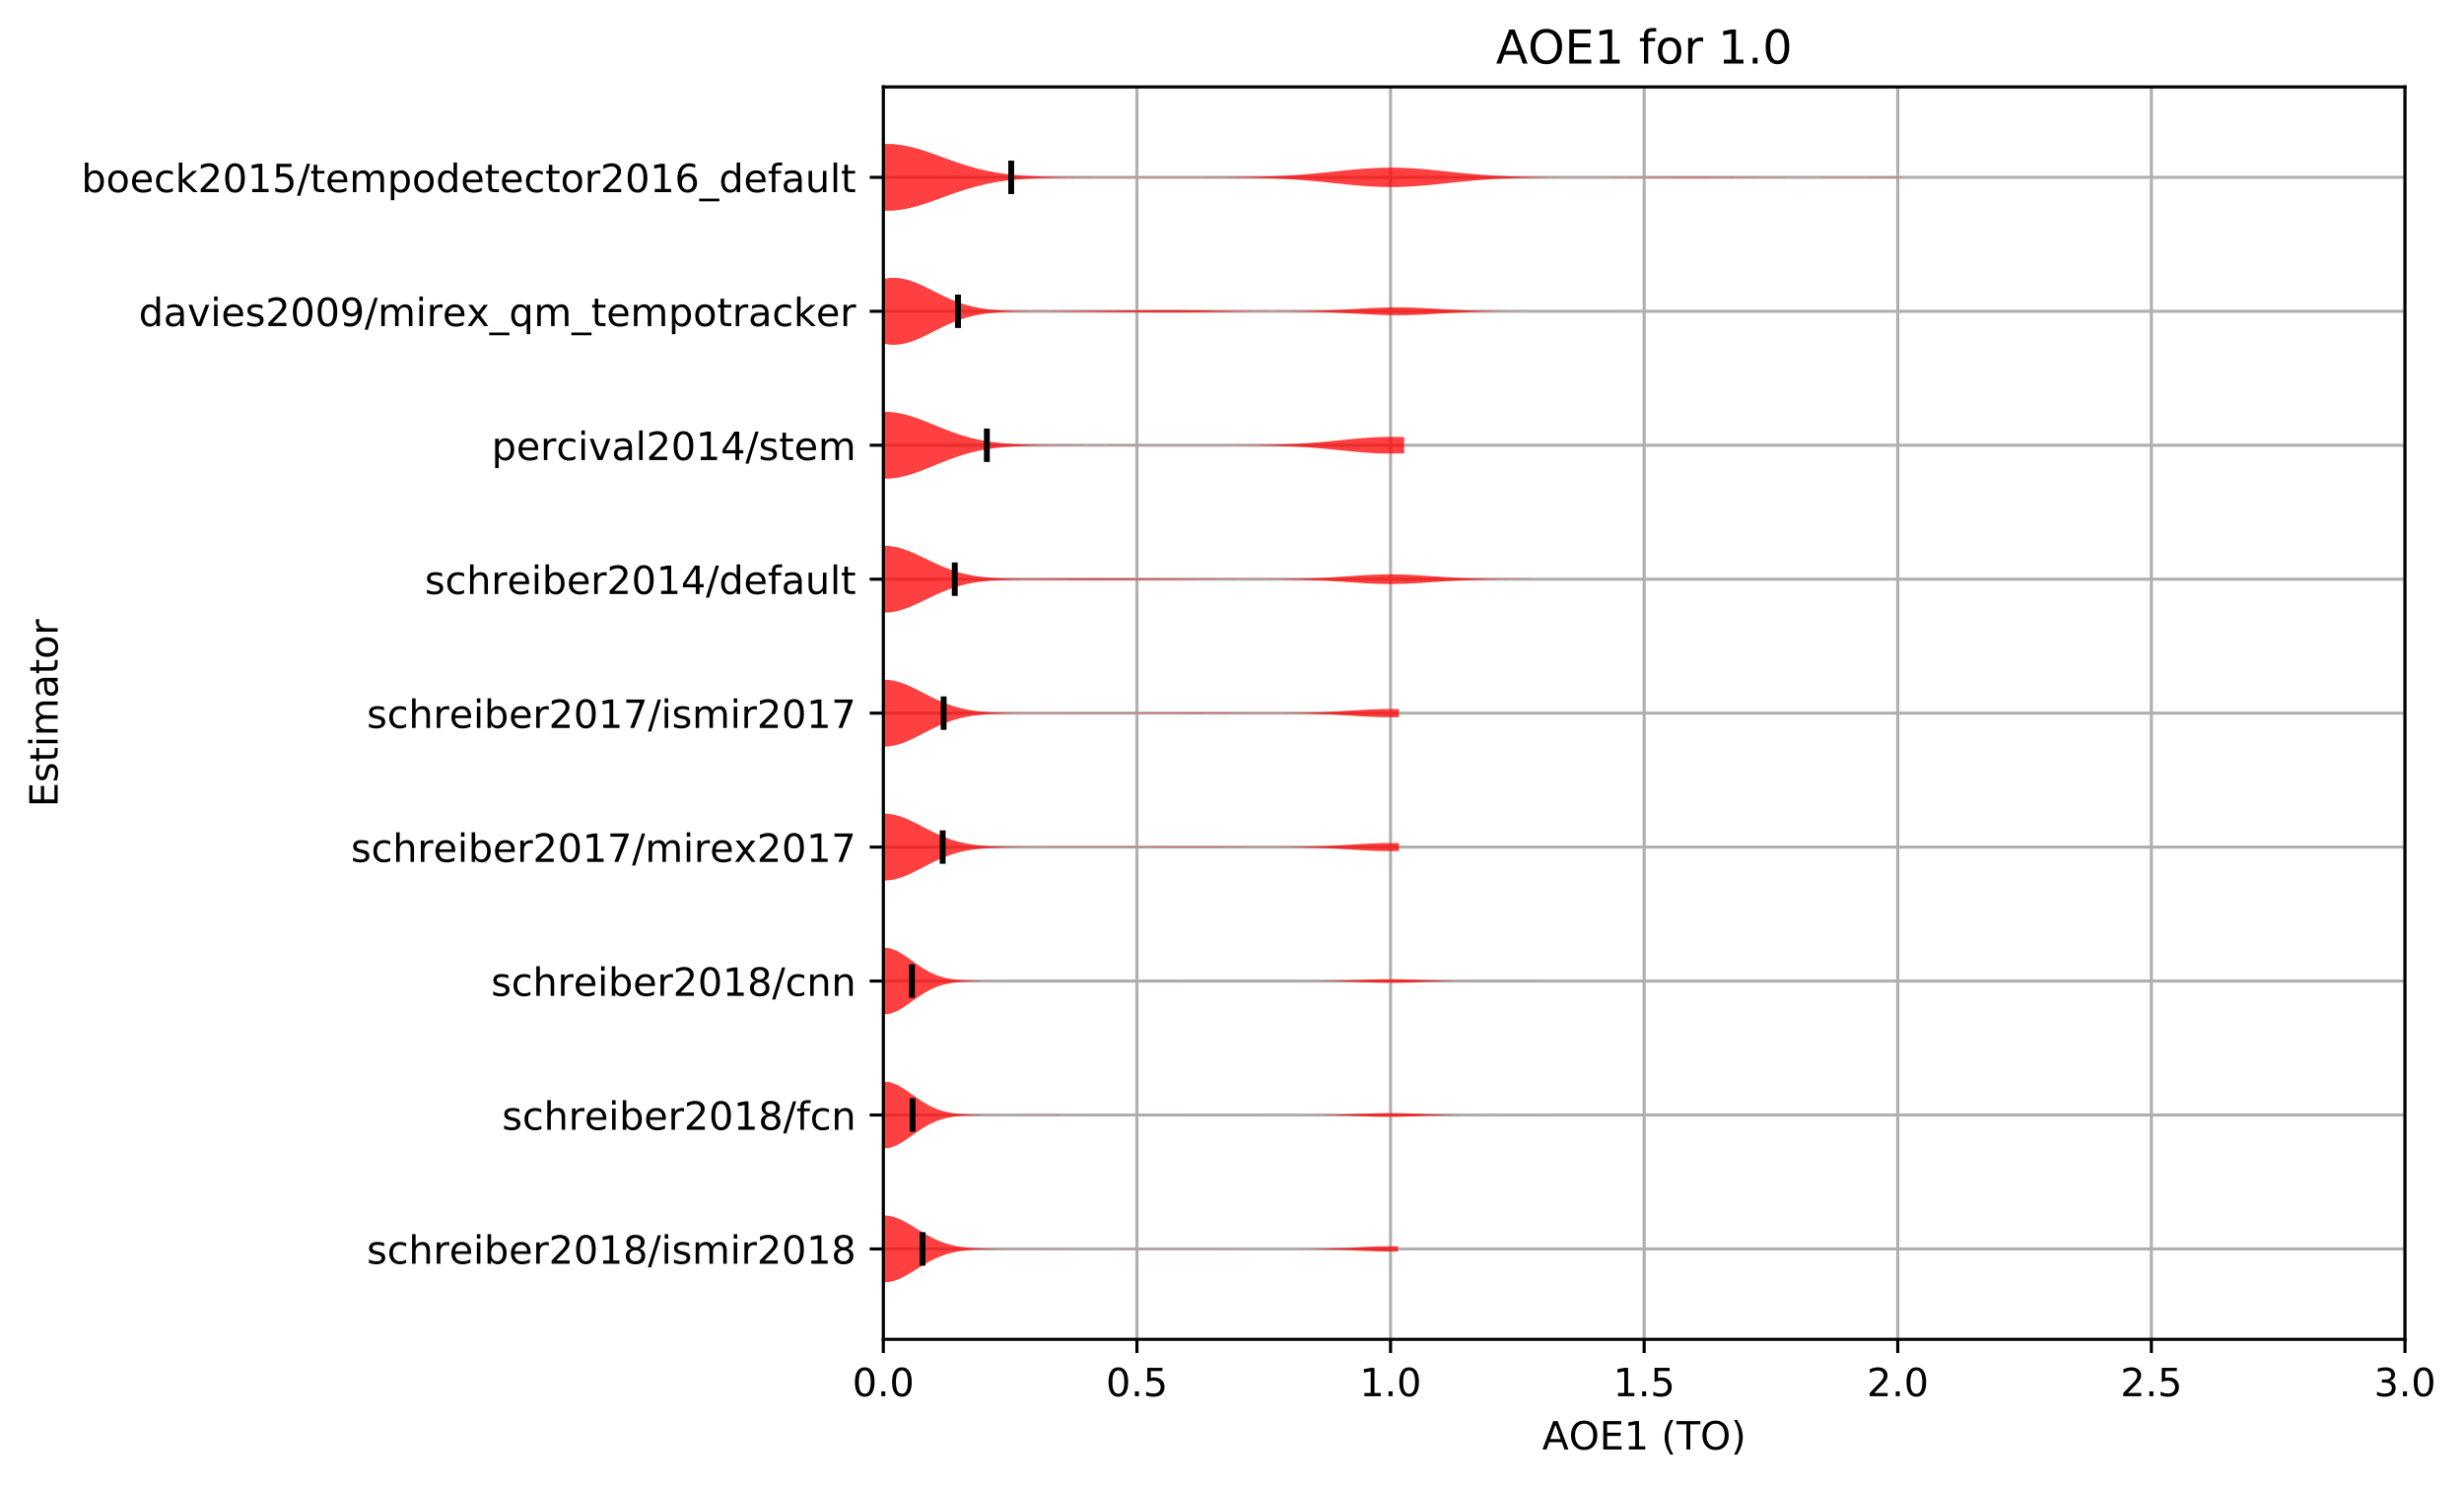<?xml version="1.0" encoding="utf-8" standalone="no"?>
<!DOCTYPE svg PUBLIC "-//W3C//DTD SVG 1.1//EN"
  "http://www.w3.org/Graphics/SVG/1.1/DTD/svg11.dtd">
<!-- Created with matplotlib (http://matplotlib.org/) -->
<svg height="381.426pt" version="1.1" viewBox="0 0 632.498 381.426" width="632.498pt" xmlns="http://www.w3.org/2000/svg" xmlns:xlink="http://www.w3.org/1999/xlink">
 <defs>
  <style type="text/css">
*{stroke-linecap:butt;stroke-linejoin:round;}
  </style>
 </defs>
 <g id="figure_1">
  <g id="patch_1">
   <path d="M -0 381.426 
L 632.498 381.426 
L 632.498 0 
L -0 0 
z
" style="fill:#ffffff;"/>
  </g>
  <g id="axes_1">
   <g id="patch_2">
    <path d="M 226.747 343.87 
L 617.347 343.87 
L 617.347 22.318 
L 226.747 22.318 
z
" style="fill:#ffffff;"/>
   </g>
   <g id="matplotlib.axis_1">
    <g id="xtick_1">
     <g id="line2d_1">
      <path clip-path="url(#p416ff79034)" d="M 226.747 343.87 
L 226.747 22.318 
" style="fill:none;stroke:#b0b0b0;stroke-linecap:square;stroke-width:0.8;"/>
     </g>
     <g id="line2d_2">
      <defs>
       <path d="M 0 0 
L 0 3.5 
" id="mf054d646e0" style="stroke:#000000;stroke-width:0.8;"/>
      </defs>
      <g>
       <use style="stroke:#000000;stroke-width:0.8;" x="226.747" xlink:href="#mf054d646e0" y="343.87"/>
      </g>
     </g>
     <g id="text_1">
      <!-- 0.0 -->
      <defs>
       <path d="M 31.781 66.406 
Q 24.172 66.406 20.328 58.906 
Q 16.5 51.422 16.5 36.375 
Q 16.5 21.391 20.328 13.891 
Q 24.172 6.391 31.781 6.391 
Q 39.453 6.391 43.281 13.891 
Q 47.125 21.391 47.125 36.375 
Q 47.125 51.422 43.281 58.906 
Q 39.453 66.406 31.781 66.406 
z
M 31.781 74.219 
Q 44.047 74.219 50.516 64.516 
Q 56.984 54.828 56.984 36.375 
Q 56.984 17.969 50.516 8.266 
Q 44.047 -1.422 31.781 -1.422 
Q 19.531 -1.422 13.062 8.266 
Q 6.594 17.969 6.594 36.375 
Q 6.594 54.828 13.062 64.516 
Q 19.531 74.219 31.781 74.219 
z
" id="DejaVuSans-30"/>
       <path d="M 10.688 12.406 
L 21 12.406 
L 21 0 
L 10.688 0 
z
" id="DejaVuSans-2e"/>
      </defs>
      <g transform="translate(218.795 358.469)scale(0.1 -0.1)">
       <use xlink:href="#DejaVuSans-30"/>
       <use x="63.623" xlink:href="#DejaVuSans-2e"/>
       <use x="95.41" xlink:href="#DejaVuSans-30"/>
      </g>
     </g>
    </g>
    <g id="xtick_2">
     <g id="line2d_3">
      <path clip-path="url(#p416ff79034)" d="M 291.847 343.87 
L 291.847 22.318 
" style="fill:none;stroke:#b0b0b0;stroke-linecap:square;stroke-width:0.8;"/>
     </g>
     <g id="line2d_4">
      <g>
       <use style="stroke:#000000;stroke-width:0.8;" x="291.847" xlink:href="#mf054d646e0" y="343.87"/>
      </g>
     </g>
     <g id="text_2">
      <!-- 0.5 -->
      <defs>
       <path d="M 10.797 72.906 
L 49.516 72.906 
L 49.516 64.594 
L 19.828 64.594 
L 19.828 46.734 
Q 21.969 47.469 24.109 47.828 
Q 26.266 48.188 28.422 48.188 
Q 40.625 48.188 47.75 41.5 
Q 54.891 34.812 54.891 23.391 
Q 54.891 11.625 47.562 5.094 
Q 40.234 -1.422 26.906 -1.422 
Q 22.312 -1.422 17.547 -0.641 
Q 12.797 0.141 7.719 1.703 
L 7.719 11.625 
Q 12.109 9.234 16.797 8.062 
Q 21.484 6.891 26.703 6.891 
Q 35.156 6.891 40.078 11.328 
Q 45.016 15.766 45.016 23.391 
Q 45.016 31 40.078 35.438 
Q 35.156 39.891 26.703 39.891 
Q 22.75 39.891 18.812 39.016 
Q 14.891 38.141 10.797 36.281 
z
" id="DejaVuSans-35"/>
      </defs>
      <g transform="translate(283.895 358.469)scale(0.1 -0.1)">
       <use xlink:href="#DejaVuSans-30"/>
       <use x="63.623" xlink:href="#DejaVuSans-2e"/>
       <use x="95.41" xlink:href="#DejaVuSans-35"/>
      </g>
     </g>
    </g>
    <g id="xtick_3">
     <g id="line2d_5">
      <path clip-path="url(#p416ff79034)" d="M 356.947 343.87 
L 356.947 22.318 
" style="fill:none;stroke:#b0b0b0;stroke-linecap:square;stroke-width:0.8;"/>
     </g>
     <g id="line2d_6">
      <g>
       <use style="stroke:#000000;stroke-width:0.8;" x="356.947" xlink:href="#mf054d646e0" y="343.87"/>
      </g>
     </g>
     <g id="text_3">
      <!-- 1.0 -->
      <defs>
       <path d="M 12.406 8.297 
L 28.516 8.297 
L 28.516 63.922 
L 10.984 60.406 
L 10.984 69.391 
L 28.422 72.906 
L 38.281 72.906 
L 38.281 8.297 
L 54.391 8.297 
L 54.391 0 
L 12.406 0 
z
" id="DejaVuSans-31"/>
      </defs>
      <g transform="translate(348.995 358.469)scale(0.1 -0.1)">
       <use xlink:href="#DejaVuSans-31"/>
       <use x="63.623" xlink:href="#DejaVuSans-2e"/>
       <use x="95.41" xlink:href="#DejaVuSans-30"/>
      </g>
     </g>
    </g>
    <g id="xtick_4">
     <g id="line2d_7">
      <path clip-path="url(#p416ff79034)" d="M 422.047 343.87 
L 422.047 22.318 
" style="fill:none;stroke:#b0b0b0;stroke-linecap:square;stroke-width:0.8;"/>
     </g>
     <g id="line2d_8">
      <g>
       <use style="stroke:#000000;stroke-width:0.8;" x="422.047" xlink:href="#mf054d646e0" y="343.87"/>
      </g>
     </g>
     <g id="text_4">
      <!-- 1.5 -->
      <g transform="translate(414.095 358.469)scale(0.1 -0.1)">
       <use xlink:href="#DejaVuSans-31"/>
       <use x="63.623" xlink:href="#DejaVuSans-2e"/>
       <use x="95.41" xlink:href="#DejaVuSans-35"/>
      </g>
     </g>
    </g>
    <g id="xtick_5">
     <g id="line2d_9">
      <path clip-path="url(#p416ff79034)" d="M 487.147 343.87 
L 487.147 22.318 
" style="fill:none;stroke:#b0b0b0;stroke-linecap:square;stroke-width:0.8;"/>
     </g>
     <g id="line2d_10">
      <g>
       <use style="stroke:#000000;stroke-width:0.8;" x="487.147" xlink:href="#mf054d646e0" y="343.87"/>
      </g>
     </g>
     <g id="text_5">
      <!-- 2.0 -->
      <defs>
       <path d="M 19.188 8.297 
L 53.609 8.297 
L 53.609 0 
L 7.328 0 
L 7.328 8.297 
Q 12.938 14.109 22.625 23.891 
Q 32.328 33.688 34.812 36.531 
Q 39.547 41.844 41.422 45.531 
Q 43.312 49.219 43.312 52.781 
Q 43.312 58.594 39.234 62.25 
Q 35.156 65.922 28.609 65.922 
Q 23.969 65.922 18.812 64.312 
Q 13.672 62.703 7.812 59.422 
L 7.812 69.391 
Q 13.766 71.781 18.938 73 
Q 24.125 74.219 28.422 74.219 
Q 39.75 74.219 46.484 68.547 
Q 53.219 62.891 53.219 53.422 
Q 53.219 48.922 51.531 44.891 
Q 49.859 40.875 45.406 35.406 
Q 44.188 33.984 37.641 27.219 
Q 31.109 20.453 19.188 8.297 
z
" id="DejaVuSans-32"/>
      </defs>
      <g transform="translate(479.195 358.469)scale(0.1 -0.1)">
       <use xlink:href="#DejaVuSans-32"/>
       <use x="63.623" xlink:href="#DejaVuSans-2e"/>
       <use x="95.41" xlink:href="#DejaVuSans-30"/>
      </g>
     </g>
    </g>
    <g id="xtick_6">
     <g id="line2d_11">
      <path clip-path="url(#p416ff79034)" d="M 552.247 343.87 
L 552.247 22.318 
" style="fill:none;stroke:#b0b0b0;stroke-linecap:square;stroke-width:0.8;"/>
     </g>
     <g id="line2d_12">
      <g>
       <use style="stroke:#000000;stroke-width:0.8;" x="552.247" xlink:href="#mf054d646e0" y="343.87"/>
      </g>
     </g>
     <g id="text_6">
      <!-- 2.5 -->
      <g transform="translate(544.295 358.469)scale(0.1 -0.1)">
       <use xlink:href="#DejaVuSans-32"/>
       <use x="63.623" xlink:href="#DejaVuSans-2e"/>
       <use x="95.41" xlink:href="#DejaVuSans-35"/>
      </g>
     </g>
    </g>
    <g id="xtick_7">
     <g id="line2d_13">
      <path clip-path="url(#p416ff79034)" d="M 617.347 343.87 
L 617.347 22.318 
" style="fill:none;stroke:#b0b0b0;stroke-linecap:square;stroke-width:0.8;"/>
     </g>
     <g id="line2d_14">
      <g>
       <use style="stroke:#000000;stroke-width:0.8;" x="617.347" xlink:href="#mf054d646e0" y="343.87"/>
      </g>
     </g>
     <g id="text_7">
      <!-- 3.0 -->
      <defs>
       <path d="M 40.578 39.312 
Q 47.656 37.797 51.625 33 
Q 55.609 28.219 55.609 21.188 
Q 55.609 10.406 48.188 4.484 
Q 40.766 -1.422 27.094 -1.422 
Q 22.516 -1.422 17.656 -0.516 
Q 12.797 0.391 7.625 2.203 
L 7.625 11.719 
Q 11.719 9.328 16.594 8.109 
Q 21.484 6.891 26.812 6.891 
Q 36.078 6.891 40.938 10.547 
Q 45.797 14.203 45.797 21.188 
Q 45.797 27.641 41.281 31.266 
Q 36.766 34.906 28.719 34.906 
L 20.219 34.906 
L 20.219 43.016 
L 29.109 43.016 
Q 36.375 43.016 40.234 45.922 
Q 44.094 48.828 44.094 54.297 
Q 44.094 59.906 40.109 62.906 
Q 36.141 65.922 28.719 65.922 
Q 24.656 65.922 20.016 65.031 
Q 15.375 64.156 9.812 62.312 
L 9.812 71.094 
Q 15.438 72.656 20.344 73.438 
Q 25.25 74.219 29.594 74.219 
Q 40.828 74.219 47.359 69.109 
Q 53.906 64.016 53.906 55.328 
Q 53.906 49.266 50.438 45.094 
Q 46.969 40.922 40.578 39.312 
z
" id="DejaVuSans-33"/>
      </defs>
      <g transform="translate(609.395 358.469)scale(0.1 -0.1)">
       <use xlink:href="#DejaVuSans-33"/>
       <use x="63.623" xlink:href="#DejaVuSans-2e"/>
       <use x="95.41" xlink:href="#DejaVuSans-30"/>
      </g>
     </g>
    </g>
    <g id="text_8">
     <!-- AOE1 (TO) -->
     <defs>
      <path d="M 34.188 63.188 
L 20.797 26.906 
L 47.609 26.906 
z
M 28.609 72.906 
L 39.797 72.906 
L 67.578 0 
L 57.328 0 
L 50.688 18.703 
L 17.828 18.703 
L 11.188 0 
L 0.781 0 
z
" id="DejaVuSans-41"/>
      <path d="M 39.406 66.219 
Q 28.656 66.219 22.328 58.203 
Q 16.016 50.203 16.016 36.375 
Q 16.016 22.609 22.328 14.594 
Q 28.656 6.594 39.406 6.594 
Q 50.141 6.594 56.422 14.594 
Q 62.703 22.609 62.703 36.375 
Q 62.703 50.203 56.422 58.203 
Q 50.141 66.219 39.406 66.219 
z
M 39.406 74.219 
Q 54.734 74.219 63.906 63.938 
Q 73.094 53.656 73.094 36.375 
Q 73.094 19.141 63.906 8.859 
Q 54.734 -1.422 39.406 -1.422 
Q 24.031 -1.422 14.812 8.828 
Q 5.609 19.094 5.609 36.375 
Q 5.609 53.656 14.812 63.938 
Q 24.031 74.219 39.406 74.219 
z
" id="DejaVuSans-4f"/>
      <path d="M 9.812 72.906 
L 55.906 72.906 
L 55.906 64.594 
L 19.672 64.594 
L 19.672 43.016 
L 54.391 43.016 
L 54.391 34.719 
L 19.672 34.719 
L 19.672 8.297 
L 56.781 8.297 
L 56.781 0 
L 9.812 0 
z
" id="DejaVuSans-45"/>
      <path id="DejaVuSans-20"/>
      <path d="M 31 75.875 
Q 24.469 64.656 21.281 53.656 
Q 18.109 42.672 18.109 31.391 
Q 18.109 20.125 21.312 9.062 
Q 24.516 -2 31 -13.188 
L 23.188 -13.188 
Q 15.875 -1.703 12.234 9.375 
Q 8.594 20.453 8.594 31.391 
Q 8.594 42.281 12.203 53.312 
Q 15.828 64.359 23.188 75.875 
z
" id="DejaVuSans-28"/>
      <path d="M -0.297 72.906 
L 61.375 72.906 
L 61.375 64.594 
L 35.5 64.594 
L 35.5 0 
L 25.594 0 
L 25.594 64.594 
L -0.297 64.594 
z
" id="DejaVuSans-54"/>
      <path d="M 8.016 75.875 
L 15.828 75.875 
Q 23.141 64.359 26.781 53.312 
Q 30.422 42.281 30.422 31.391 
Q 30.422 20.453 26.781 9.375 
Q 23.141 -1.703 15.828 -13.188 
L 8.016 -13.188 
Q 14.5 -2 17.703 9.062 
Q 20.906 20.125 20.906 31.391 
Q 20.906 42.672 17.703 53.656 
Q 14.5 64.656 8.016 75.875 
z
" id="DejaVuSans-29"/>
     </defs>
     <g transform="translate(395.87 372.147)scale(0.1 -0.1)">
      <use xlink:href="#DejaVuSans-41"/>
      <use x="68.393" xlink:href="#DejaVuSans-4f"/>
      <use x="147.104" xlink:href="#DejaVuSans-45"/>
      <use x="210.287" xlink:href="#DejaVuSans-31"/>
      <use x="273.91" xlink:href="#DejaVuSans-20"/>
      <use x="305.697" xlink:href="#DejaVuSans-28"/>
      <use x="344.711" xlink:href="#DejaVuSans-54"/>
      <use x="405.795" xlink:href="#DejaVuSans-4f"/>
      <use x="484.506" xlink:href="#DejaVuSans-29"/>
     </g>
    </g>
   </g>
   <g id="matplotlib.axis_2">
    <g id="ytick_1">
     <g id="line2d_15">
      <path clip-path="url(#p416ff79034)" d="M 226.747 320.656 
L 617.347 320.656 
" style="fill:none;stroke:#b0b0b0;stroke-linecap:square;stroke-width:0.8;"/>
     </g>
     <g id="line2d_16">
      <defs>
       <path d="M 0 0 
L -3.5 0 
" id="ma0904d2a73" style="stroke:#000000;stroke-width:0.8;"/>
      </defs>
      <g>
       <use style="stroke:#000000;stroke-width:0.8;" x="226.747" xlink:href="#ma0904d2a73" y="320.656"/>
      </g>
     </g>
     <g id="text_9">
      <!-- schreiber2018/ismir2018 -->
      <defs>
       <path d="M 44.281 53.078 
L 44.281 44.578 
Q 40.484 46.531 36.375 47.5 
Q 32.281 48.484 27.875 48.484 
Q 21.188 48.484 17.844 46.438 
Q 14.5 44.391 14.5 40.281 
Q 14.5 37.156 16.891 35.375 
Q 19.281 33.594 26.516 31.984 
L 29.594 31.297 
Q 39.156 29.25 43.188 25.516 
Q 47.219 21.781 47.219 15.094 
Q 47.219 7.469 41.188 3.016 
Q 35.156 -1.422 24.609 -1.422 
Q 20.219 -1.422 15.453 -0.562 
Q 10.688 0.297 5.422 2 
L 5.422 11.281 
Q 10.406 8.688 15.234 7.391 
Q 20.062 6.109 24.812 6.109 
Q 31.156 6.109 34.562 8.281 
Q 37.984 10.453 37.984 14.406 
Q 37.984 18.062 35.516 20.016 
Q 33.062 21.969 24.703 23.781 
L 21.578 24.516 
Q 13.234 26.266 9.516 29.906 
Q 5.812 33.547 5.812 39.891 
Q 5.812 47.609 11.281 51.797 
Q 16.75 56 26.812 56 
Q 31.781 56 36.172 55.266 
Q 40.578 54.547 44.281 53.078 
z
" id="DejaVuSans-73"/>
       <path d="M 48.781 52.594 
L 48.781 44.188 
Q 44.969 46.297 41.141 47.344 
Q 37.312 48.391 33.406 48.391 
Q 24.656 48.391 19.812 42.844 
Q 14.984 37.312 14.984 27.297 
Q 14.984 17.281 19.812 11.734 
Q 24.656 6.203 33.406 6.203 
Q 37.312 6.203 41.141 7.25 
Q 44.969 8.297 48.781 10.406 
L 48.781 2.094 
Q 45.016 0.344 40.984 -0.531 
Q 36.969 -1.422 32.422 -1.422 
Q 20.062 -1.422 12.781 6.344 
Q 5.516 14.109 5.516 27.297 
Q 5.516 40.672 12.859 48.328 
Q 20.219 56 33.016 56 
Q 37.156 56 41.109 55.141 
Q 45.062 54.297 48.781 52.594 
z
" id="DejaVuSans-63"/>
       <path d="M 54.891 33.016 
L 54.891 0 
L 45.906 0 
L 45.906 32.719 
Q 45.906 40.484 42.875 44.328 
Q 39.844 48.188 33.797 48.188 
Q 26.516 48.188 22.312 43.547 
Q 18.109 38.922 18.109 30.906 
L 18.109 0 
L 9.078 0 
L 9.078 75.984 
L 18.109 75.984 
L 18.109 46.188 
Q 21.344 51.125 25.703 53.562 
Q 30.078 56 35.797 56 
Q 45.219 56 50.047 50.172 
Q 54.891 44.344 54.891 33.016 
z
" id="DejaVuSans-68"/>
       <path d="M 41.109 46.297 
Q 39.594 47.172 37.812 47.578 
Q 36.031 48 33.891 48 
Q 26.266 48 22.188 43.047 
Q 18.109 38.094 18.109 28.812 
L 18.109 0 
L 9.078 0 
L 9.078 54.688 
L 18.109 54.688 
L 18.109 46.188 
Q 20.953 51.172 25.484 53.578 
Q 30.031 56 36.531 56 
Q 37.453 56 38.578 55.875 
Q 39.703 55.766 41.062 55.516 
z
" id="DejaVuSans-72"/>
       <path d="M 56.203 29.594 
L 56.203 25.203 
L 14.891 25.203 
Q 15.484 15.922 20.484 11.062 
Q 25.484 6.203 34.422 6.203 
Q 39.594 6.203 44.453 7.469 
Q 49.312 8.734 54.109 11.281 
L 54.109 2.781 
Q 49.266 0.734 44.188 -0.344 
Q 39.109 -1.422 33.891 -1.422 
Q 20.797 -1.422 13.156 6.188 
Q 5.516 13.812 5.516 26.812 
Q 5.516 40.234 12.766 48.109 
Q 20.016 56 32.328 56 
Q 43.359 56 49.781 48.891 
Q 56.203 41.797 56.203 29.594 
z
M 47.219 32.234 
Q 47.125 39.594 43.094 43.984 
Q 39.062 48.391 32.422 48.391 
Q 24.906 48.391 20.391 44.141 
Q 15.875 39.891 15.188 32.172 
z
" id="DejaVuSans-65"/>
       <path d="M 9.422 54.688 
L 18.406 54.688 
L 18.406 0 
L 9.422 0 
z
M 9.422 75.984 
L 18.406 75.984 
L 18.406 64.594 
L 9.422 64.594 
z
" id="DejaVuSans-69"/>
       <path d="M 48.688 27.297 
Q 48.688 37.203 44.609 42.844 
Q 40.531 48.484 33.406 48.484 
Q 26.266 48.484 22.188 42.844 
Q 18.109 37.203 18.109 27.297 
Q 18.109 17.391 22.188 11.75 
Q 26.266 6.109 33.406 6.109 
Q 40.531 6.109 44.609 11.75 
Q 48.688 17.391 48.688 27.297 
z
M 18.109 46.391 
Q 20.953 51.266 25.266 53.625 
Q 29.594 56 35.594 56 
Q 45.562 56 51.781 48.094 
Q 58.016 40.188 58.016 27.297 
Q 58.016 14.406 51.781 6.484 
Q 45.562 -1.422 35.594 -1.422 
Q 29.594 -1.422 25.266 0.953 
Q 20.953 3.328 18.109 8.203 
L 18.109 0 
L 9.078 0 
L 9.078 75.984 
L 18.109 75.984 
z
" id="DejaVuSans-62"/>
       <path d="M 31.781 34.625 
Q 24.75 34.625 20.719 30.859 
Q 16.703 27.094 16.703 20.516 
Q 16.703 13.922 20.719 10.156 
Q 24.75 6.391 31.781 6.391 
Q 38.812 6.391 42.859 10.172 
Q 46.922 13.969 46.922 20.516 
Q 46.922 27.094 42.891 30.859 
Q 38.875 34.625 31.781 34.625 
z
M 21.922 38.812 
Q 15.578 40.375 12.031 44.719 
Q 8.5 49.078 8.5 55.328 
Q 8.5 64.062 14.719 69.141 
Q 20.953 74.219 31.781 74.219 
Q 42.672 74.219 48.875 69.141 
Q 55.078 64.062 55.078 55.328 
Q 55.078 49.078 51.531 44.719 
Q 48 40.375 41.703 38.812 
Q 48.828 37.156 52.797 32.312 
Q 56.781 27.484 56.781 20.516 
Q 56.781 9.906 50.312 4.234 
Q 43.844 -1.422 31.781 -1.422 
Q 19.734 -1.422 13.25 4.234 
Q 6.781 9.906 6.781 20.516 
Q 6.781 27.484 10.781 32.312 
Q 14.797 37.156 21.922 38.812 
z
M 18.312 54.391 
Q 18.312 48.734 21.844 45.562 
Q 25.391 42.391 31.781 42.391 
Q 38.141 42.391 41.719 45.562 
Q 45.312 48.734 45.312 54.391 
Q 45.312 60.062 41.719 63.234 
Q 38.141 66.406 31.781 66.406 
Q 25.391 66.406 21.844 63.234 
Q 18.312 60.062 18.312 54.391 
z
" id="DejaVuSans-38"/>
       <path d="M 25.391 72.906 
L 33.688 72.906 
L 8.297 -9.281 
L 0 -9.281 
z
" id="DejaVuSans-2f"/>
       <path d="M 52 44.188 
Q 55.375 50.25 60.062 53.125 
Q 64.75 56 71.094 56 
Q 79.641 56 84.281 50.016 
Q 88.922 44.047 88.922 33.016 
L 88.922 0 
L 79.891 0 
L 79.891 32.719 
Q 79.891 40.578 77.094 44.375 
Q 74.312 48.188 68.609 48.188 
Q 61.625 48.188 57.562 43.547 
Q 53.516 38.922 53.516 30.906 
L 53.516 0 
L 44.484 0 
L 44.484 32.719 
Q 44.484 40.625 41.703 44.406 
Q 38.922 48.188 33.109 48.188 
Q 26.219 48.188 22.156 43.531 
Q 18.109 38.875 18.109 30.906 
L 18.109 0 
L 9.078 0 
L 9.078 54.688 
L 18.109 54.688 
L 18.109 46.188 
Q 21.188 51.219 25.484 53.609 
Q 29.781 56 35.688 56 
Q 41.656 56 45.828 52.969 
Q 50 49.953 52 44.188 
z
" id="DejaVuSans-6d"/>
      </defs>
      <g transform="translate(94.164 324.456)scale(0.1 -0.1)">
       <use xlink:href="#DejaVuSans-73"/>
       <use x="52.1" xlink:href="#DejaVuSans-63"/>
       <use x="107.08" xlink:href="#DejaVuSans-68"/>
       <use x="170.459" xlink:href="#DejaVuSans-72"/>
       <use x="211.541" xlink:href="#DejaVuSans-65"/>
       <use x="273.064" xlink:href="#DejaVuSans-69"/>
       <use x="300.848" xlink:href="#DejaVuSans-62"/>
       <use x="364.324" xlink:href="#DejaVuSans-65"/>
       <use x="425.848" xlink:href="#DejaVuSans-72"/>
       <use x="466.961" xlink:href="#DejaVuSans-32"/>
       <use x="530.584" xlink:href="#DejaVuSans-30"/>
       <use x="594.207" xlink:href="#DejaVuSans-31"/>
       <use x="657.83" xlink:href="#DejaVuSans-38"/>
       <use x="721.453" xlink:href="#DejaVuSans-2f"/>
       <use x="755.145" xlink:href="#DejaVuSans-69"/>
       <use x="782.928" xlink:href="#DejaVuSans-73"/>
       <use x="835.027" xlink:href="#DejaVuSans-6d"/>
       <use x="932.439" xlink:href="#DejaVuSans-69"/>
       <use x="960.223" xlink:href="#DejaVuSans-72"/>
       <use x="1001.336" xlink:href="#DejaVuSans-32"/>
       <use x="1064.959" xlink:href="#DejaVuSans-30"/>
       <use x="1128.582" xlink:href="#DejaVuSans-31"/>
       <use x="1192.205" xlink:href="#DejaVuSans-38"/>
      </g>
     </g>
    </g>
    <g id="ytick_2">
     <g id="line2d_17">
      <path clip-path="url(#p416ff79034)" d="M 226.747 286.266 
L 617.347 286.266 
" style="fill:none;stroke:#b0b0b0;stroke-linecap:square;stroke-width:0.8;"/>
     </g>
     <g id="line2d_18">
      <g>
       <use style="stroke:#000000;stroke-width:0.8;" x="226.747" xlink:href="#ma0904d2a73" y="286.266"/>
      </g>
     </g>
     <g id="text_10">
      <!-- schreiber2018/fcn -->
      <defs>
       <path d="M 37.109 75.984 
L 37.109 68.5 
L 28.516 68.5 
Q 23.688 68.5 21.797 66.547 
Q 19.922 64.594 19.922 59.516 
L 19.922 54.688 
L 34.719 54.688 
L 34.719 47.703 
L 19.922 47.703 
L 19.922 0 
L 10.891 0 
L 10.891 47.703 
L 2.297 47.703 
L 2.297 54.688 
L 10.891 54.688 
L 10.891 58.5 
Q 10.891 67.625 15.141 71.797 
Q 19.391 75.984 28.609 75.984 
z
" id="DejaVuSans-66"/>
       <path d="M 54.891 33.016 
L 54.891 0 
L 45.906 0 
L 45.906 32.719 
Q 45.906 40.484 42.875 44.328 
Q 39.844 48.188 33.797 48.188 
Q 26.516 48.188 22.312 43.547 
Q 18.109 38.922 18.109 30.906 
L 18.109 0 
L 9.078 0 
L 9.078 54.688 
L 18.109 54.688 
L 18.109 46.188 
Q 21.344 51.125 25.703 53.562 
Q 30.078 56 35.797 56 
Q 45.219 56 50.047 50.172 
Q 54.891 44.344 54.891 33.016 
z
" id="DejaVuSans-6e"/>
      </defs>
      <g transform="translate(128.875 290.065)scale(0.1 -0.1)">
       <use xlink:href="#DejaVuSans-73"/>
       <use x="52.1" xlink:href="#DejaVuSans-63"/>
       <use x="107.08" xlink:href="#DejaVuSans-68"/>
       <use x="170.459" xlink:href="#DejaVuSans-72"/>
       <use x="211.541" xlink:href="#DejaVuSans-65"/>
       <use x="273.064" xlink:href="#DejaVuSans-69"/>
       <use x="300.848" xlink:href="#DejaVuSans-62"/>
       <use x="364.324" xlink:href="#DejaVuSans-65"/>
       <use x="425.848" xlink:href="#DejaVuSans-72"/>
       <use x="466.961" xlink:href="#DejaVuSans-32"/>
       <use x="530.584" xlink:href="#DejaVuSans-30"/>
       <use x="594.207" xlink:href="#DejaVuSans-31"/>
       <use x="657.83" xlink:href="#DejaVuSans-38"/>
       <use x="721.453" xlink:href="#DejaVuSans-2f"/>
       <use x="755.145" xlink:href="#DejaVuSans-66"/>
       <use x="790.35" xlink:href="#DejaVuSans-63"/>
       <use x="845.33" xlink:href="#DejaVuSans-6e"/>
      </g>
     </g>
    </g>
    <g id="ytick_3">
     <g id="line2d_19">
      <path clip-path="url(#p416ff79034)" d="M 226.747 251.875 
L 617.347 251.875 
" style="fill:none;stroke:#b0b0b0;stroke-linecap:square;stroke-width:0.8;"/>
     </g>
     <g id="line2d_20">
      <g>
       <use style="stroke:#000000;stroke-width:0.8;" x="226.747" xlink:href="#ma0904d2a73" y="251.875"/>
      </g>
     </g>
     <g id="text_11">
      <!-- schreiber2018/cnn -->
      <g transform="translate(126.058 255.675)scale(0.1 -0.1)">
       <use xlink:href="#DejaVuSans-73"/>
       <use x="52.1" xlink:href="#DejaVuSans-63"/>
       <use x="107.08" xlink:href="#DejaVuSans-68"/>
       <use x="170.459" xlink:href="#DejaVuSans-72"/>
       <use x="211.541" xlink:href="#DejaVuSans-65"/>
       <use x="273.064" xlink:href="#DejaVuSans-69"/>
       <use x="300.848" xlink:href="#DejaVuSans-62"/>
       <use x="364.324" xlink:href="#DejaVuSans-65"/>
       <use x="425.848" xlink:href="#DejaVuSans-72"/>
       <use x="466.961" xlink:href="#DejaVuSans-32"/>
       <use x="530.584" xlink:href="#DejaVuSans-30"/>
       <use x="594.207" xlink:href="#DejaVuSans-31"/>
       <use x="657.83" xlink:href="#DejaVuSans-38"/>
       <use x="721.453" xlink:href="#DejaVuSans-2f"/>
       <use x="755.145" xlink:href="#DejaVuSans-63"/>
       <use x="810.125" xlink:href="#DejaVuSans-6e"/>
       <use x="873.504" xlink:href="#DejaVuSans-6e"/>
      </g>
     </g>
    </g>
    <g id="ytick_4">
     <g id="line2d_21">
      <path clip-path="url(#p416ff79034)" d="M 226.747 217.485 
L 617.347 217.485 
" style="fill:none;stroke:#b0b0b0;stroke-linecap:square;stroke-width:0.8;"/>
     </g>
     <g id="line2d_22">
      <g>
       <use style="stroke:#000000;stroke-width:0.8;" x="226.747" xlink:href="#ma0904d2a73" y="217.485"/>
      </g>
     </g>
     <g id="text_12">
      <!-- schreiber2017/mirex2017 -->
      <defs>
       <path d="M 8.203 72.906 
L 55.078 72.906 
L 55.078 68.703 
L 28.609 0 
L 18.312 0 
L 43.219 64.594 
L 8.203 64.594 
z
" id="DejaVuSans-37"/>
       <path d="M 54.891 54.688 
L 35.109 28.078 
L 55.906 0 
L 45.312 0 
L 29.391 21.484 
L 13.484 0 
L 2.875 0 
L 24.125 28.609 
L 4.688 54.688 
L 15.281 54.688 
L 29.781 35.203 
L 44.281 54.688 
z
" id="DejaVuSans-78"/>
      </defs>
      <g transform="translate(90.084 221.284)scale(0.1 -0.1)">
       <use xlink:href="#DejaVuSans-73"/>
       <use x="52.1" xlink:href="#DejaVuSans-63"/>
       <use x="107.08" xlink:href="#DejaVuSans-68"/>
       <use x="170.459" xlink:href="#DejaVuSans-72"/>
       <use x="211.541" xlink:href="#DejaVuSans-65"/>
       <use x="273.064" xlink:href="#DejaVuSans-69"/>
       <use x="300.848" xlink:href="#DejaVuSans-62"/>
       <use x="364.324" xlink:href="#DejaVuSans-65"/>
       <use x="425.848" xlink:href="#DejaVuSans-72"/>
       <use x="466.961" xlink:href="#DejaVuSans-32"/>
       <use x="530.584" xlink:href="#DejaVuSans-30"/>
       <use x="594.207" xlink:href="#DejaVuSans-31"/>
       <use x="657.83" xlink:href="#DejaVuSans-37"/>
       <use x="721.453" xlink:href="#DejaVuSans-2f"/>
       <use x="755.145" xlink:href="#DejaVuSans-6d"/>
       <use x="852.557" xlink:href="#DejaVuSans-69"/>
       <use x="880.34" xlink:href="#DejaVuSans-72"/>
       <use x="921.422" xlink:href="#DejaVuSans-65"/>
       <use x="982.93" xlink:href="#DejaVuSans-78"/>
       <use x="1042.109" xlink:href="#DejaVuSans-32"/>
       <use x="1105.732" xlink:href="#DejaVuSans-30"/>
       <use x="1169.355" xlink:href="#DejaVuSans-31"/>
       <use x="1232.979" xlink:href="#DejaVuSans-37"/>
      </g>
     </g>
    </g>
    <g id="ytick_5">
     <g id="line2d_23">
      <path clip-path="url(#p416ff79034)" d="M 226.747 183.094 
L 617.347 183.094 
" style="fill:none;stroke:#b0b0b0;stroke-linecap:square;stroke-width:0.8;"/>
     </g>
     <g id="line2d_24">
      <g>
       <use style="stroke:#000000;stroke-width:0.8;" x="226.747" xlink:href="#ma0904d2a73" y="183.094"/>
      </g>
     </g>
     <g id="text_13">
      <!-- schreiber2017/ismir2017 -->
      <g transform="translate(94.164 186.893)scale(0.1 -0.1)">
       <use xlink:href="#DejaVuSans-73"/>
       <use x="52.1" xlink:href="#DejaVuSans-63"/>
       <use x="107.08" xlink:href="#DejaVuSans-68"/>
       <use x="170.459" xlink:href="#DejaVuSans-72"/>
       <use x="211.541" xlink:href="#DejaVuSans-65"/>
       <use x="273.064" xlink:href="#DejaVuSans-69"/>
       <use x="300.848" xlink:href="#DejaVuSans-62"/>
       <use x="364.324" xlink:href="#DejaVuSans-65"/>
       <use x="425.848" xlink:href="#DejaVuSans-72"/>
       <use x="466.961" xlink:href="#DejaVuSans-32"/>
       <use x="530.584" xlink:href="#DejaVuSans-30"/>
       <use x="594.207" xlink:href="#DejaVuSans-31"/>
       <use x="657.83" xlink:href="#DejaVuSans-37"/>
       <use x="721.453" xlink:href="#DejaVuSans-2f"/>
       <use x="755.145" xlink:href="#DejaVuSans-69"/>
       <use x="782.928" xlink:href="#DejaVuSans-73"/>
       <use x="835.027" xlink:href="#DejaVuSans-6d"/>
       <use x="932.439" xlink:href="#DejaVuSans-69"/>
       <use x="960.223" xlink:href="#DejaVuSans-72"/>
       <use x="1001.336" xlink:href="#DejaVuSans-32"/>
       <use x="1064.959" xlink:href="#DejaVuSans-30"/>
       <use x="1128.582" xlink:href="#DejaVuSans-31"/>
       <use x="1192.205" xlink:href="#DejaVuSans-37"/>
      </g>
     </g>
    </g>
    <g id="ytick_6">
     <g id="line2d_25">
      <path clip-path="url(#p416ff79034)" d="M 226.747 148.704 
L 617.347 148.704 
" style="fill:none;stroke:#b0b0b0;stroke-linecap:square;stroke-width:0.8;"/>
     </g>
     <g id="line2d_26">
      <g>
       <use style="stroke:#000000;stroke-width:0.8;" x="226.747" xlink:href="#ma0904d2a73" y="148.704"/>
      </g>
     </g>
     <g id="text_14">
      <!-- schreiber2014/default -->
      <defs>
       <path d="M 37.797 64.312 
L 12.891 25.391 
L 37.797 25.391 
z
M 35.203 72.906 
L 47.609 72.906 
L 47.609 25.391 
L 58.016 25.391 
L 58.016 17.188 
L 47.609 17.188 
L 47.609 0 
L 37.797 0 
L 37.797 17.188 
L 4.891 17.188 
L 4.891 26.703 
z
" id="DejaVuSans-34"/>
       <path d="M 45.406 46.391 
L 45.406 75.984 
L 54.391 75.984 
L 54.391 0 
L 45.406 0 
L 45.406 8.203 
Q 42.578 3.328 38.25 0.953 
Q 33.938 -1.422 27.875 -1.422 
Q 17.969 -1.422 11.734 6.484 
Q 5.516 14.406 5.516 27.297 
Q 5.516 40.188 11.734 48.094 
Q 17.969 56 27.875 56 
Q 33.938 56 38.25 53.625 
Q 42.578 51.266 45.406 46.391 
z
M 14.797 27.297 
Q 14.797 17.391 18.875 11.75 
Q 22.953 6.109 30.078 6.109 
Q 37.203 6.109 41.297 11.75 
Q 45.406 17.391 45.406 27.297 
Q 45.406 37.203 41.297 42.844 
Q 37.203 48.484 30.078 48.484 
Q 22.953 48.484 18.875 42.844 
Q 14.797 37.203 14.797 27.297 
z
" id="DejaVuSans-64"/>
       <path d="M 34.281 27.484 
Q 23.391 27.484 19.188 25 
Q 14.984 22.516 14.984 16.5 
Q 14.984 11.719 18.141 8.906 
Q 21.297 6.109 26.703 6.109 
Q 34.188 6.109 38.703 11.406 
Q 43.219 16.703 43.219 25.484 
L 43.219 27.484 
z
M 52.203 31.203 
L 52.203 0 
L 43.219 0 
L 43.219 8.297 
Q 40.141 3.328 35.547 0.953 
Q 30.953 -1.422 24.312 -1.422 
Q 15.922 -1.422 10.953 3.297 
Q 6 8.016 6 15.922 
Q 6 25.141 12.172 29.828 
Q 18.359 34.516 30.609 34.516 
L 43.219 34.516 
L 43.219 35.406 
Q 43.219 41.609 39.141 45 
Q 35.062 48.391 27.688 48.391 
Q 23 48.391 18.547 47.266 
Q 14.109 46.141 10.016 43.891 
L 10.016 52.203 
Q 14.938 54.109 19.578 55.047 
Q 24.219 56 28.609 56 
Q 40.484 56 46.344 49.844 
Q 52.203 43.703 52.203 31.203 
z
" id="DejaVuSans-61"/>
       <path d="M 8.5 21.578 
L 8.5 54.688 
L 17.484 54.688 
L 17.484 21.922 
Q 17.484 14.156 20.5 10.266 
Q 23.531 6.391 29.594 6.391 
Q 36.859 6.391 41.078 11.031 
Q 45.312 15.672 45.312 23.688 
L 45.312 54.688 
L 54.297 54.688 
L 54.297 0 
L 45.312 0 
L 45.312 8.406 
Q 42.047 3.422 37.719 1 
Q 33.406 -1.422 27.688 -1.422 
Q 18.266 -1.422 13.375 4.438 
Q 8.5 10.297 8.5 21.578 
z
M 31.109 56 
z
" id="DejaVuSans-75"/>
       <path d="M 9.422 75.984 
L 18.406 75.984 
L 18.406 0 
L 9.422 0 
z
" id="DejaVuSans-6c"/>
       <path d="M 18.312 70.219 
L 18.312 54.688 
L 36.812 54.688 
L 36.812 47.703 
L 18.312 47.703 
L 18.312 18.016 
Q 18.312 11.328 20.141 9.422 
Q 21.969 7.516 27.594 7.516 
L 36.812 7.516 
L 36.812 0 
L 27.594 0 
Q 17.188 0 13.234 3.875 
Q 9.281 7.766 9.281 18.016 
L 9.281 47.703 
L 2.688 47.703 
L 2.688 54.688 
L 9.281 54.688 
L 9.281 70.219 
z
" id="DejaVuSans-74"/>
      </defs>
      <g transform="translate(109.045 152.503)scale(0.1 -0.1)">
       <use xlink:href="#DejaVuSans-73"/>
       <use x="52.1" xlink:href="#DejaVuSans-63"/>
       <use x="107.08" xlink:href="#DejaVuSans-68"/>
       <use x="170.459" xlink:href="#DejaVuSans-72"/>
       <use x="211.541" xlink:href="#DejaVuSans-65"/>
       <use x="273.064" xlink:href="#DejaVuSans-69"/>
       <use x="300.848" xlink:href="#DejaVuSans-62"/>
       <use x="364.324" xlink:href="#DejaVuSans-65"/>
       <use x="425.848" xlink:href="#DejaVuSans-72"/>
       <use x="466.961" xlink:href="#DejaVuSans-32"/>
       <use x="530.584" xlink:href="#DejaVuSans-30"/>
       <use x="594.207" xlink:href="#DejaVuSans-31"/>
       <use x="657.83" xlink:href="#DejaVuSans-34"/>
       <use x="721.453" xlink:href="#DejaVuSans-2f"/>
       <use x="755.145" xlink:href="#DejaVuSans-64"/>
       <use x="818.621" xlink:href="#DejaVuSans-65"/>
       <use x="880.145" xlink:href="#DejaVuSans-66"/>
       <use x="915.35" xlink:href="#DejaVuSans-61"/>
       <use x="976.629" xlink:href="#DejaVuSans-75"/>
       <use x="1040.008" xlink:href="#DejaVuSans-6c"/>
       <use x="1067.791" xlink:href="#DejaVuSans-74"/>
      </g>
     </g>
    </g>
    <g id="ytick_7">
     <g id="line2d_27">
      <path clip-path="url(#p416ff79034)" d="M 226.747 114.313 
L 617.347 114.313 
" style="fill:none;stroke:#b0b0b0;stroke-linecap:square;stroke-width:0.8;"/>
     </g>
     <g id="line2d_28">
      <g>
       <use style="stroke:#000000;stroke-width:0.8;" x="226.747" xlink:href="#ma0904d2a73" y="114.313"/>
      </g>
     </g>
     <g id="text_15">
      <!-- percival2014/stem -->
      <defs>
       <path d="M 18.109 8.203 
L 18.109 -20.797 
L 9.078 -20.797 
L 9.078 54.688 
L 18.109 54.688 
L 18.109 46.391 
Q 20.953 51.266 25.266 53.625 
Q 29.594 56 35.594 56 
Q 45.562 56 51.781 48.094 
Q 58.016 40.188 58.016 27.297 
Q 58.016 14.406 51.781 6.484 
Q 45.562 -1.422 35.594 -1.422 
Q 29.594 -1.422 25.266 0.953 
Q 20.953 3.328 18.109 8.203 
z
M 48.688 27.297 
Q 48.688 37.203 44.609 42.844 
Q 40.531 48.484 33.406 48.484 
Q 26.266 48.484 22.188 42.844 
Q 18.109 37.203 18.109 27.297 
Q 18.109 17.391 22.188 11.75 
Q 26.266 6.109 33.406 6.109 
Q 40.531 6.109 44.609 11.75 
Q 48.688 17.391 48.688 27.297 
z
" id="DejaVuSans-70"/>
       <path d="M 2.984 54.688 
L 12.5 54.688 
L 29.594 8.797 
L 46.688 54.688 
L 56.203 54.688 
L 35.688 0 
L 23.484 0 
z
" id="DejaVuSans-76"/>
      </defs>
      <g transform="translate(126.194 118.112)scale(0.1 -0.1)">
       <use xlink:href="#DejaVuSans-70"/>
       <use x="63.477" xlink:href="#DejaVuSans-65"/>
       <use x="125" xlink:href="#DejaVuSans-72"/>
       <use x="166.082" xlink:href="#DejaVuSans-63"/>
       <use x="221.062" xlink:href="#DejaVuSans-69"/>
       <use x="248.846" xlink:href="#DejaVuSans-76"/>
       <use x="308.025" xlink:href="#DejaVuSans-61"/>
       <use x="369.305" xlink:href="#DejaVuSans-6c"/>
       <use x="397.088" xlink:href="#DejaVuSans-32"/>
       <use x="460.711" xlink:href="#DejaVuSans-30"/>
       <use x="524.334" xlink:href="#DejaVuSans-31"/>
       <use x="587.957" xlink:href="#DejaVuSans-34"/>
       <use x="651.58" xlink:href="#DejaVuSans-2f"/>
       <use x="685.271" xlink:href="#DejaVuSans-73"/>
       <use x="737.371" xlink:href="#DejaVuSans-74"/>
       <use x="776.58" xlink:href="#DejaVuSans-65"/>
       <use x="838.104" xlink:href="#DejaVuSans-6d"/>
      </g>
     </g>
    </g>
    <g id="ytick_8">
     <g id="line2d_29">
      <path clip-path="url(#p416ff79034)" d="M 226.747 79.922 
L 617.347 79.922 
" style="fill:none;stroke:#b0b0b0;stroke-linecap:square;stroke-width:0.8;"/>
     </g>
     <g id="line2d_30">
      <g>
       <use style="stroke:#000000;stroke-width:0.8;" x="226.747" xlink:href="#ma0904d2a73" y="79.922"/>
      </g>
     </g>
     <g id="text_16">
      <!-- davies2009/mirex_qm_tempotracker -->
      <defs>
       <path d="M 10.984 1.516 
L 10.984 10.5 
Q 14.703 8.734 18.5 7.812 
Q 22.312 6.891 25.984 6.891 
Q 35.75 6.891 40.891 13.453 
Q 46.047 20.016 46.781 33.406 
Q 43.953 29.203 39.594 26.953 
Q 35.25 24.703 29.984 24.703 
Q 19.047 24.703 12.672 31.312 
Q 6.297 37.938 6.297 49.422 
Q 6.297 60.641 12.938 67.422 
Q 19.578 74.219 30.609 74.219 
Q 43.266 74.219 49.922 64.516 
Q 56.594 54.828 56.594 36.375 
Q 56.594 19.141 48.406 8.859 
Q 40.234 -1.422 26.422 -1.422 
Q 22.703 -1.422 18.891 -0.688 
Q 15.094 0.047 10.984 1.516 
z
M 30.609 32.422 
Q 37.25 32.422 41.125 36.953 
Q 45.016 41.5 45.016 49.422 
Q 45.016 57.281 41.125 61.844 
Q 37.25 66.406 30.609 66.406 
Q 23.969 66.406 20.094 61.844 
Q 16.219 57.281 16.219 49.422 
Q 16.219 41.5 20.094 36.953 
Q 23.969 32.422 30.609 32.422 
z
" id="DejaVuSans-39"/>
       <path d="M 50.984 -16.609 
L 50.984 -23.578 
L -0.984 -23.578 
L -0.984 -16.609 
z
" id="DejaVuSans-5f"/>
       <path d="M 14.797 27.297 
Q 14.797 17.391 18.875 11.75 
Q 22.953 6.109 30.078 6.109 
Q 37.203 6.109 41.297 11.75 
Q 45.406 17.391 45.406 27.297 
Q 45.406 37.203 41.297 42.844 
Q 37.203 48.484 30.078 48.484 
Q 22.953 48.484 18.875 42.844 
Q 14.797 37.203 14.797 27.297 
z
M 45.406 8.203 
Q 42.578 3.328 38.25 0.953 
Q 33.938 -1.422 27.875 -1.422 
Q 17.969 -1.422 11.734 6.484 
Q 5.516 14.406 5.516 27.297 
Q 5.516 40.188 11.734 48.094 
Q 17.969 56 27.875 56 
Q 33.938 56 38.25 53.625 
Q 42.578 51.266 45.406 46.391 
L 45.406 54.688 
L 54.391 54.688 
L 54.391 -20.797 
L 45.406 -20.797 
z
" id="DejaVuSans-71"/>
       <path d="M 30.609 48.391 
Q 23.391 48.391 19.188 42.75 
Q 14.984 37.109 14.984 27.297 
Q 14.984 17.484 19.156 11.844 
Q 23.344 6.203 30.609 6.203 
Q 37.797 6.203 41.984 11.859 
Q 46.188 17.531 46.188 27.297 
Q 46.188 37.016 41.984 42.703 
Q 37.797 48.391 30.609 48.391 
z
M 30.609 56 
Q 42.328 56 49.016 48.375 
Q 55.719 40.766 55.719 27.297 
Q 55.719 13.875 49.016 6.219 
Q 42.328 -1.422 30.609 -1.422 
Q 18.844 -1.422 12.172 6.219 
Q 5.516 13.875 5.516 27.297 
Q 5.516 40.766 12.172 48.375 
Q 18.844 56 30.609 56 
z
" id="DejaVuSans-6f"/>
       <path d="M 9.078 75.984 
L 18.109 75.984 
L 18.109 31.109 
L 44.922 54.688 
L 56.391 54.688 
L 27.391 29.109 
L 57.625 0 
L 45.906 0 
L 18.109 26.703 
L 18.109 0 
L 9.078 0 
z
" id="DejaVuSans-6b"/>
      </defs>
      <g transform="translate(35.617 83.722)scale(0.1 -0.1)">
       <use xlink:href="#DejaVuSans-64"/>
       <use x="63.477" xlink:href="#DejaVuSans-61"/>
       <use x="124.756" xlink:href="#DejaVuSans-76"/>
       <use x="183.936" xlink:href="#DejaVuSans-69"/>
       <use x="211.719" xlink:href="#DejaVuSans-65"/>
       <use x="273.242" xlink:href="#DejaVuSans-73"/>
       <use x="325.342" xlink:href="#DejaVuSans-32"/>
       <use x="388.965" xlink:href="#DejaVuSans-30"/>
       <use x="452.588" xlink:href="#DejaVuSans-30"/>
       <use x="516.211" xlink:href="#DejaVuSans-39"/>
       <use x="579.834" xlink:href="#DejaVuSans-2f"/>
       <use x="613.525" xlink:href="#DejaVuSans-6d"/>
       <use x="710.938" xlink:href="#DejaVuSans-69"/>
       <use x="738.721" xlink:href="#DejaVuSans-72"/>
       <use x="779.803" xlink:href="#DejaVuSans-65"/>
       <use x="841.311" xlink:href="#DejaVuSans-78"/>
       <use x="900.49" xlink:href="#DejaVuSans-5f"/>
       <use x="950.49" xlink:href="#DejaVuSans-71"/>
       <use x="1013.967" xlink:href="#DejaVuSans-6d"/>
       <use x="1111.379" xlink:href="#DejaVuSans-5f"/>
       <use x="1161.379" xlink:href="#DejaVuSans-74"/>
       <use x="1200.588" xlink:href="#DejaVuSans-65"/>
       <use x="1262.111" xlink:href="#DejaVuSans-6d"/>
       <use x="1359.523" xlink:href="#DejaVuSans-70"/>
       <use x="1423" xlink:href="#DejaVuSans-6f"/>
       <use x="1484.182" xlink:href="#DejaVuSans-74"/>
       <use x="1523.391" xlink:href="#DejaVuSans-72"/>
       <use x="1564.504" xlink:href="#DejaVuSans-61"/>
       <use x="1625.783" xlink:href="#DejaVuSans-63"/>
       <use x="1680.764" xlink:href="#DejaVuSans-6b"/>
       <use x="1738.627" xlink:href="#DejaVuSans-65"/>
       <use x="1800.15" xlink:href="#DejaVuSans-72"/>
      </g>
     </g>
    </g>
    <g id="ytick_9">
     <g id="line2d_31">
      <path clip-path="url(#p416ff79034)" d="M 226.747 45.532 
L 617.347 45.532 
" style="fill:none;stroke:#b0b0b0;stroke-linecap:square;stroke-width:0.8;"/>
     </g>
     <g id="line2d_32">
      <g>
       <use style="stroke:#000000;stroke-width:0.8;" x="226.747" xlink:href="#ma0904d2a73" y="45.532"/>
      </g>
     </g>
     <g id="text_17">
      <!-- boeck2015/tempodetector2016_default -->
      <defs>
       <path d="M 33.016 40.375 
Q 26.375 40.375 22.484 35.828 
Q 18.609 31.297 18.609 23.391 
Q 18.609 15.531 22.484 10.953 
Q 26.375 6.391 33.016 6.391 
Q 39.656 6.391 43.531 10.953 
Q 47.406 15.531 47.406 23.391 
Q 47.406 31.297 43.531 35.828 
Q 39.656 40.375 33.016 40.375 
z
M 52.594 71.297 
L 52.594 62.312 
Q 48.875 64.062 45.094 64.984 
Q 41.312 65.922 37.594 65.922 
Q 27.828 65.922 22.672 59.328 
Q 17.531 52.734 16.797 39.406 
Q 19.672 43.656 24.016 45.922 
Q 28.375 48.188 33.594 48.188 
Q 44.578 48.188 50.953 41.516 
Q 57.328 34.859 57.328 23.391 
Q 57.328 12.156 50.688 5.359 
Q 44.047 -1.422 33.016 -1.422 
Q 20.359 -1.422 13.672 8.266 
Q 6.984 17.969 6.984 36.375 
Q 6.984 53.656 15.188 63.938 
Q 23.391 74.219 37.203 74.219 
Q 40.922 74.219 44.703 73.484 
Q 48.484 72.75 52.594 71.297 
z
" id="DejaVuSans-36"/>
      </defs>
      <g transform="translate(20.878 49.331)scale(0.1 -0.1)">
       <use xlink:href="#DejaVuSans-62"/>
       <use x="63.477" xlink:href="#DejaVuSans-6f"/>
       <use x="124.658" xlink:href="#DejaVuSans-65"/>
       <use x="186.182" xlink:href="#DejaVuSans-63"/>
       <use x="241.162" xlink:href="#DejaVuSans-6b"/>
       <use x="299.072" xlink:href="#DejaVuSans-32"/>
       <use x="362.695" xlink:href="#DejaVuSans-30"/>
       <use x="426.318" xlink:href="#DejaVuSans-31"/>
       <use x="489.941" xlink:href="#DejaVuSans-35"/>
       <use x="553.564" xlink:href="#DejaVuSans-2f"/>
       <use x="587.256" xlink:href="#DejaVuSans-74"/>
       <use x="626.465" xlink:href="#DejaVuSans-65"/>
       <use x="687.988" xlink:href="#DejaVuSans-6d"/>
       <use x="785.4" xlink:href="#DejaVuSans-70"/>
       <use x="848.877" xlink:href="#DejaVuSans-6f"/>
       <use x="910.059" xlink:href="#DejaVuSans-64"/>
       <use x="973.535" xlink:href="#DejaVuSans-65"/>
       <use x="1035.059" xlink:href="#DejaVuSans-74"/>
       <use x="1074.268" xlink:href="#DejaVuSans-65"/>
       <use x="1135.791" xlink:href="#DejaVuSans-63"/>
       <use x="1190.771" xlink:href="#DejaVuSans-74"/>
       <use x="1229.98" xlink:href="#DejaVuSans-6f"/>
       <use x="1291.162" xlink:href="#DejaVuSans-72"/>
       <use x="1332.275" xlink:href="#DejaVuSans-32"/>
       <use x="1395.898" xlink:href="#DejaVuSans-30"/>
       <use x="1459.521" xlink:href="#DejaVuSans-31"/>
       <use x="1523.145" xlink:href="#DejaVuSans-36"/>
       <use x="1586.768" xlink:href="#DejaVuSans-5f"/>
       <use x="1636.768" xlink:href="#DejaVuSans-64"/>
       <use x="1700.244" xlink:href="#DejaVuSans-65"/>
       <use x="1761.768" xlink:href="#DejaVuSans-66"/>
       <use x="1796.973" xlink:href="#DejaVuSans-61"/>
       <use x="1858.252" xlink:href="#DejaVuSans-75"/>
       <use x="1921.631" xlink:href="#DejaVuSans-6c"/>
       <use x="1949.414" xlink:href="#DejaVuSans-74"/>
      </g>
     </g>
    </g>
    <g id="text_18">
     <!-- Estimator -->
     <g transform="translate(14.798 207.217)rotate(-90)scale(0.1 -0.1)">
      <use xlink:href="#DejaVuSans-45"/>
      <use x="63.184" xlink:href="#DejaVuSans-73"/>
      <use x="115.283" xlink:href="#DejaVuSans-74"/>
      <use x="154.492" xlink:href="#DejaVuSans-69"/>
      <use x="182.275" xlink:href="#DejaVuSans-6d"/>
      <use x="279.688" xlink:href="#DejaVuSans-61"/>
      <use x="340.967" xlink:href="#DejaVuSans-74"/>
      <use x="380.176" xlink:href="#DejaVuSans-6f"/>
      <use x="441.357" xlink:href="#DejaVuSans-72"/>
     </g>
    </g>
   </g>
   <g id="PolyCollection_1">
    <path clip-path="url(#p416ff79034)" d="M 226.747 312.059 
L 226.747 329.254 
L 228.081 329.172 
L 229.416 328.877 
L 230.75 328.392 
L 232.085 327.751 
L 233.419 327 
L 234.753 326.185 
L 236.088 325.353 
L 237.422 324.547 
L 238.757 323.799 
L 240.091 323.132 
L 241.425 322.559 
L 242.76 322.084 
L 244.094 321.702 
L 245.429 321.406 
L 246.763 321.182 
L 248.098 321.019 
L 249.432 320.903 
L 250.766 320.823 
L 252.101 320.77 
L 253.435 320.735 
L 254.77 320.712 
L 256.104 320.699 
L 257.438 320.69 
L 258.773 320.685 
L 260.107 320.682 
L 261.442 320.68 
L 262.776 320.679 
L 264.11 320.678 
L 265.445 320.677 
L 266.779 320.677 
L 268.114 320.675 
L 269.448 320.674 
L 270.783 320.673 
L 272.117 320.672 
L 273.451 320.67 
L 274.786 320.669 
L 276.12 320.668 
L 277.455 320.667 
L 278.789 320.666 
L 280.123 320.665 
L 281.458 320.665 
L 282.792 320.666 
L 284.127 320.666 
L 285.461 320.667 
L 286.796 320.669 
L 288.13 320.671 
L 289.464 320.673 
L 290.799 320.675 
L 292.133 320.677 
L 293.468 320.679 
L 294.802 320.681 
L 296.136 320.683 
L 297.471 320.685 
L 298.805 320.686 
L 300.14 320.686 
L 301.474 320.687 
L 302.808 320.687 
L 304.143 320.686 
L 305.477 320.685 
L 306.812 320.684 
L 308.146 320.683 
L 309.481 320.681 
L 310.815 320.68 
L 312.149 320.678 
L 313.484 320.676 
L 314.818 320.674 
L 316.153 320.672 
L 317.487 320.67 
L 318.821 320.668 
L 320.156 320.666 
L 321.49 320.664 
L 322.825 320.663 
L 324.159 320.662 
L 325.494 320.661 
L 326.828 320.66 
L 328.162 320.66 
L 329.497 320.661 
L 330.831 320.663 
L 332.166 320.666 
L 333.5 320.67 
L 334.834 320.677 
L 336.169 320.687 
L 337.503 320.702 
L 338.838 320.721 
L 340.172 320.747 
L 341.507 320.78 
L 342.841 320.82 
L 344.175 320.868 
L 345.51 320.923 
L 346.844 320.983 
L 348.179 321.048 
L 349.513 321.114 
L 350.847 321.177 
L 352.182 321.234 
L 353.516 321.28 
L 354.851 321.314 
L 356.185 321.332 
L 357.519 321.333 
L 358.854 321.317 
L 358.854 319.996 
L 358.854 319.996 
L 357.519 319.98 
L 356.185 319.981 
L 354.851 319.999 
L 353.516 320.033 
L 352.182 320.079 
L 350.847 320.136 
L 349.513 320.199 
L 348.179 320.265 
L 346.844 320.33 
L 345.51 320.39 
L 344.175 320.445 
L 342.841 320.493 
L 341.507 320.533 
L 340.172 320.566 
L 338.838 320.592 
L 337.503 320.611 
L 336.169 320.625 
L 334.834 320.636 
L 333.5 320.643 
L 332.166 320.647 
L 330.831 320.65 
L 329.497 320.652 
L 328.162 320.653 
L 326.828 320.653 
L 325.494 320.652 
L 324.159 320.651 
L 322.825 320.65 
L 321.49 320.649 
L 320.156 320.647 
L 318.821 320.645 
L 317.487 320.643 
L 316.153 320.641 
L 314.818 320.639 
L 313.484 320.637 
L 312.149 320.635 
L 310.815 320.633 
L 309.481 320.632 
L 308.146 320.63 
L 306.812 320.629 
L 305.477 320.628 
L 304.143 320.627 
L 302.808 320.626 
L 301.474 320.626 
L 300.14 320.627 
L 298.805 320.627 
L 297.471 320.628 
L 296.136 320.63 
L 294.802 320.632 
L 293.468 320.634 
L 292.133 320.636 
L 290.799 320.638 
L 289.464 320.64 
L 288.13 320.642 
L 286.796 320.644 
L 285.461 320.646 
L 284.127 320.647 
L 282.792 320.647 
L 281.458 320.648 
L 280.123 320.648 
L 278.789 320.647 
L 277.455 320.646 
L 276.12 320.645 
L 274.786 320.644 
L 273.451 320.643 
L 272.117 320.641 
L 270.783 320.64 
L 269.448 320.639 
L 268.114 320.637 
L 266.779 320.636 
L 265.445 320.636 
L 264.11 320.635 
L 262.776 320.634 
L 261.442 320.632 
L 260.107 320.631 
L 258.773 320.628 
L 257.438 320.623 
L 256.104 320.614 
L 254.77 320.601 
L 253.435 320.578 
L 252.101 320.543 
L 250.766 320.49 
L 249.432 320.41 
L 248.098 320.294 
L 246.763 320.131 
L 245.429 319.907 
L 244.094 319.611 
L 242.76 319.229 
L 241.425 318.754 
L 240.091 318.181 
L 238.757 317.514 
L 237.422 316.766 
L 236.088 315.96 
L 234.753 315.128 
L 233.419 314.313 
L 232.085 313.562 
L 230.75 312.921 
L 229.416 312.436 
L 228.081 312.141 
L 226.747 312.059 
z
" style="fill:#ff0000;fill-opacity:0.75;"/>
   </g>
   <g id="PolyCollection_2">
    <path clip-path="url(#p416ff79034)" d="M 226.747 277.668 
L 226.747 294.864 
L 228.456 294.677 
L 230.165 294.051 
L 231.874 293.083 
L 233.583 291.914 
L 235.292 290.696 
L 237.002 289.555 
L 238.711 288.579 
L 240.42 287.809 
L 242.129 287.244 
L 243.838 286.856 
L 245.547 286.607 
L 247.256 286.457 
L 248.965 286.371 
L 250.675 286.324 
L 252.384 286.3 
L 254.093 286.288 
L 255.802 286.283 
L 257.511 286.281 
L 259.22 286.281 
L 260.929 286.283 
L 262.638 286.285 
L 264.347 286.286 
L 266.057 286.288 
L 267.766 286.288 
L 269.475 286.288 
L 271.184 286.286 
L 272.893 286.284 
L 274.602 286.282 
L 276.311 286.279 
L 278.02 286.276 
L 279.73 286.274 
L 281.439 286.273 
L 283.148 286.272 
L 284.857 286.273 
L 286.566 286.273 
L 288.275 286.275 
L 289.984 286.276 
L 291.693 286.278 
L 293.403 286.279 
L 295.112 286.281 
L 296.821 286.281 
L 298.53 286.281 
L 300.239 286.281 
L 301.948 286.28 
L 303.657 286.279 
L 305.366 286.278 
L 307.075 286.278 
L 308.785 286.277 
L 310.494 286.276 
L 312.203 286.276 
L 313.912 286.275 
L 315.621 286.274 
L 317.33 286.273 
L 319.039 286.272 
L 320.748 286.271 
L 322.458 286.27 
L 324.167 286.269 
L 325.876 286.268 
L 327.585 286.267 
L 329.294 286.267 
L 331.003 286.267 
L 332.712 286.268 
L 334.421 286.271 
L 336.13 286.276 
L 337.84 286.284 
L 339.549 286.298 
L 341.258 286.319 
L 342.967 286.35 
L 344.676 286.393 
L 346.385 286.447 
L 348.094 286.51 
L 349.803 286.577 
L 351.513 286.642 
L 353.222 286.697 
L 354.931 286.733 
L 356.64 286.746 
L 358.349 286.732 
L 360.058 286.695 
L 361.767 286.639 
L 363.476 286.573 
L 365.185 286.506 
L 366.895 286.443 
L 368.604 286.39 
L 370.313 286.348 
L 372.022 286.317 
L 373.731 286.296 
L 375.44 286.283 
L 377.149 286.275 
L 378.858 286.271 
L 380.568 286.269 
L 382.277 286.268 
L 383.986 286.268 
L 385.695 286.269 
L 387.404 286.27 
L 389.113 286.271 
L 390.822 286.272 
L 392.531 286.273 
L 394.241 286.274 
L 395.95 286.274 
L 395.95 286.258 
L 395.95 286.258 
L 394.241 286.258 
L 392.531 286.259 
L 390.822 286.26 
L 389.113 286.261 
L 387.404 286.262 
L 385.695 286.263 
L 383.986 286.263 
L 382.277 286.264 
L 380.568 286.263 
L 378.858 286.261 
L 377.149 286.257 
L 375.44 286.249 
L 373.731 286.236 
L 372.022 286.215 
L 370.313 286.184 
L 368.604 286.142 
L 366.895 286.089 
L 365.185 286.026 
L 363.476 285.958 
L 361.767 285.893 
L 360.058 285.837 
L 358.349 285.8 
L 356.64 285.786 
L 354.931 285.798 
L 353.222 285.835 
L 351.513 285.889 
L 349.803 285.955 
L 348.094 286.022 
L 346.385 286.085 
L 344.676 286.139 
L 342.967 286.182 
L 341.258 286.213 
L 339.549 286.234 
L 337.84 286.248 
L 336.13 286.256 
L 334.421 286.261 
L 332.712 286.263 
L 331.003 286.264 
L 329.294 286.265 
L 327.585 286.265 
L 325.876 286.264 
L 324.167 286.263 
L 322.458 286.262 
L 320.748 286.261 
L 319.039 286.26 
L 317.33 286.259 
L 315.621 286.258 
L 313.912 286.257 
L 312.203 286.256 
L 310.494 286.255 
L 308.785 286.255 
L 307.075 286.254 
L 305.366 286.254 
L 303.657 286.253 
L 301.948 286.252 
L 300.239 286.251 
L 298.53 286.251 
L 296.821 286.251 
L 295.112 286.251 
L 293.403 286.252 
L 291.693 286.254 
L 289.984 286.255 
L 288.275 286.257 
L 286.566 286.258 
L 284.857 286.259 
L 283.148 286.259 
L 281.439 286.259 
L 279.73 286.257 
L 278.02 286.255 
L 276.311 286.253 
L 274.602 286.25 
L 272.893 286.248 
L 271.184 286.245 
L 269.475 286.244 
L 267.766 286.243 
L 266.057 286.244 
L 264.347 286.245 
L 262.638 286.247 
L 260.929 286.249 
L 259.22 286.25 
L 257.511 286.251 
L 255.802 286.249 
L 254.093 286.244 
L 252.384 286.232 
L 250.675 286.207 
L 248.965 286.161 
L 247.256 286.075 
L 245.547 285.924 
L 243.838 285.676 
L 242.129 285.288 
L 240.42 284.723 
L 238.711 283.952 
L 237.002 282.977 
L 235.292 281.836 
L 233.583 280.617 
L 231.874 279.449 
L 230.165 278.481 
L 228.456 277.855 
L 226.747 277.668 
z
" style="fill:#ff0000;fill-opacity:0.75;"/>
   </g>
   <g id="PolyCollection_3">
    <path clip-path="url(#p416ff79034)" d="M 226.747 243.278 
L 226.747 260.473 
L 228.45 260.279 
L 230.152 259.643 
L 231.855 258.666 
L 233.558 257.491 
L 235.261 256.269 
L 236.964 255.129 
L 238.666 254.158 
L 240.369 253.393 
L 242.072 252.834 
L 243.775 252.453 
L 245.477 252.208 
L 247.18 252.061 
L 248.883 251.978 
L 250.586 251.932 
L 252.289 251.908 
L 253.991 251.896 
L 255.694 251.89 
L 257.397 251.887 
L 259.1 251.885 
L 260.803 251.885 
L 262.505 251.884 
L 264.208 251.884 
L 265.911 251.884 
L 267.614 251.884 
L 269.316 251.883 
L 271.019 251.883 
L 272.722 251.883 
L 274.425 251.883 
L 276.128 251.884 
L 277.83 251.884 
L 279.533 251.885 
L 281.236 251.886 
L 282.939 251.886 
L 284.642 251.887 
L 286.344 251.888 
L 288.047 251.888 
L 289.75 251.889 
L 291.453 251.89 
L 293.155 251.891 
L 294.858 251.891 
L 296.561 251.891 
L 298.264 251.891 
L 299.967 251.891 
L 301.669 251.89 
L 303.372 251.889 
L 305.075 251.888 
L 306.778 251.887 
L 308.48 251.887 
L 310.183 251.886 
L 311.886 251.885 
L 313.589 251.885 
L 315.292 251.884 
L 316.994 251.883 
L 318.697 251.881 
L 320.4 251.88 
L 322.103 251.88 
L 323.806 251.879 
L 325.508 251.879 
L 327.211 251.879 
L 328.914 251.88 
L 330.617 251.881 
L 332.319 251.883 
L 334.022 251.885 
L 335.725 251.889 
L 337.428 251.896 
L 339.131 251.906 
L 340.833 251.923 
L 342.536 251.947 
L 344.239 251.982 
L 345.942 252.028 
L 347.645 252.085 
L 349.347 252.148 
L 351.05 252.213 
L 352.753 252.27 
L 354.456 252.314 
L 356.158 252.336 
L 357.861 252.333 
L 359.564 252.306 
L 361.267 252.259 
L 362.97 252.199 
L 364.672 252.134 
L 366.375 252.071 
L 368.078 252.016 
L 369.781 251.971 
L 371.483 251.937 
L 373.186 251.913 
L 374.889 251.897 
L 376.592 251.888 
L 378.295 251.882 
L 379.997 251.879 
L 381.7 251.878 
L 383.403 251.878 
L 385.106 251.878 
L 386.809 251.879 
L 388.511 251.88 
L 390.214 251.881 
L 391.917 251.882 
L 393.62 251.883 
L 395.322 251.883 
L 395.322 251.867 
L 395.322 251.867 
L 393.62 251.868 
L 391.917 251.868 
L 390.214 251.869 
L 388.511 251.87 
L 386.809 251.871 
L 385.106 251.872 
L 383.403 251.873 
L 381.7 251.872 
L 379.997 251.871 
L 378.295 251.868 
L 376.592 251.863 
L 374.889 251.853 
L 373.186 251.838 
L 371.483 251.814 
L 369.781 251.78 
L 368.078 251.735 
L 366.375 251.679 
L 364.672 251.616 
L 362.97 251.551 
L 361.267 251.491 
L 359.564 251.444 
L 357.861 251.417 
L 356.158 251.415 
L 354.456 251.437 
L 352.753 251.48 
L 351.05 251.538 
L 349.347 251.603 
L 347.645 251.666 
L 345.942 251.722 
L 344.239 251.768 
L 342.536 251.803 
L 340.833 251.828 
L 339.131 251.844 
L 337.428 251.855 
L 335.725 251.861 
L 334.022 251.865 
L 332.319 251.868 
L 330.617 251.87 
L 328.914 251.871 
L 327.211 251.872 
L 325.508 251.872 
L 323.806 251.872 
L 322.103 251.871 
L 320.4 251.87 
L 318.697 251.869 
L 316.994 251.868 
L 315.292 251.867 
L 313.589 251.866 
L 311.886 251.865 
L 310.183 251.865 
L 308.48 251.864 
L 306.778 251.863 
L 305.075 251.863 
L 303.372 251.862 
L 301.669 251.861 
L 299.967 251.86 
L 298.264 251.86 
L 296.561 251.859 
L 294.858 251.859 
L 293.155 251.86 
L 291.453 251.861 
L 289.75 251.861 
L 288.047 251.862 
L 286.344 251.863 
L 284.642 251.864 
L 282.939 251.864 
L 281.236 251.865 
L 279.533 251.866 
L 277.83 251.866 
L 276.128 251.867 
L 274.425 251.867 
L 272.722 251.867 
L 271.019 251.867 
L 269.316 251.867 
L 267.614 251.867 
L 265.911 251.866 
L 264.208 251.866 
L 262.505 251.866 
L 260.803 251.866 
L 259.1 251.865 
L 257.397 251.864 
L 255.694 251.861 
L 253.991 251.855 
L 252.289 251.843 
L 250.586 251.819 
L 248.883 251.773 
L 247.18 251.689 
L 245.477 251.542 
L 243.775 251.298 
L 242.072 250.917 
L 240.369 250.358 
L 238.666 249.593 
L 236.964 248.621 
L 235.261 247.481 
L 233.558 246.259 
L 231.855 245.084 
L 230.152 244.107 
L 228.45 243.472 
L 226.747 243.278 
z
" style="fill:#ff0000;fill-opacity:0.75;"/>
   </g>
   <g id="PolyCollection_4">
    <path clip-path="url(#p416ff79034)" d="M 226.747 208.887 
L 226.747 226.082 
L 228.084 226.027 
L 229.421 225.82 
L 230.758 225.473 
L 232.095 225.004 
L 233.432 224.436 
L 234.768 223.796 
L 236.105 223.114 
L 237.442 222.416 
L 238.779 221.728 
L 240.116 221.071 
L 241.453 220.463 
L 242.79 219.915 
L 244.127 219.433 
L 245.464 219.021 
L 246.8 218.675 
L 248.137 218.393 
L 249.474 218.167 
L 250.811 217.99 
L 252.148 217.855 
L 253.485 217.754 
L 254.822 217.68 
L 256.159 217.627 
L 257.496 217.59 
L 258.832 217.565 
L 260.169 217.548 
L 261.506 217.538 
L 262.843 217.532 
L 264.18 217.53 
L 265.517 217.529 
L 266.854 217.53 
L 268.191 217.531 
L 269.528 217.534 
L 270.864 217.536 
L 272.201 217.539 
L 273.538 217.541 
L 274.875 217.544 
L 276.212 217.546 
L 277.549 217.547 
L 278.886 217.548 
L 280.223 217.549 
L 281.56 217.549 
L 282.896 217.549 
L 284.233 217.549 
L 285.57 217.549 
L 286.907 217.548 
L 288.244 217.548 
L 289.581 217.547 
L 290.918 217.547 
L 292.255 217.548 
L 293.592 217.549 
L 294.928 217.55 
L 296.265 217.551 
L 297.602 217.553 
L 298.939 217.554 
L 300.276 217.556 
L 301.613 217.558 
L 302.95 217.559 
L 304.287 217.56 
L 305.624 217.56 
L 306.96 217.56 
L 308.297 217.56 
L 309.634 217.558 
L 310.971 217.557 
L 312.308 217.554 
L 313.645 217.551 
L 314.982 217.548 
L 316.319 217.544 
L 317.656 217.54 
L 318.992 217.536 
L 320.329 217.532 
L 321.666 217.528 
L 323.003 217.525 
L 324.34 217.523 
L 325.677 217.522 
L 327.014 217.522 
L 328.351 217.525 
L 329.688 217.531 
L 331.024 217.54 
L 332.361 217.553 
L 333.698 217.57 
L 335.035 217.594 
L 336.372 217.625 
L 337.709 217.662 
L 339.046 217.708 
L 340.383 217.763 
L 341.72 217.825 
L 343.056 217.895 
L 344.393 217.972 
L 345.73 218.053 
L 347.067 218.137 
L 348.404 218.22 
L 349.741 218.299 
L 351.078 218.372 
L 352.415 218.433 
L 353.752 218.482 
L 355.088 218.514 
L 356.425 218.528 
L 357.762 218.524 
L 359.099 218.501 
L 359.099 216.468 
L 359.099 216.468 
L 357.762 216.445 
L 356.425 216.441 
L 355.088 216.456 
L 353.752 216.488 
L 352.415 216.536 
L 351.078 216.598 
L 349.741 216.67 
L 348.404 216.75 
L 347.067 216.833 
L 345.73 216.916 
L 344.393 216.998 
L 343.056 217.074 
L 341.72 217.144 
L 340.383 217.207 
L 339.046 217.261 
L 337.709 217.307 
L 336.372 217.345 
L 335.035 217.375 
L 333.698 217.399 
L 332.361 217.417 
L 331.024 217.43 
L 329.688 217.439 
L 328.351 217.444 
L 327.014 217.447 
L 325.677 217.448 
L 324.34 217.447 
L 323.003 217.444 
L 321.666 217.441 
L 320.329 217.438 
L 318.992 217.434 
L 317.656 217.43 
L 316.319 217.426 
L 314.982 217.422 
L 313.645 217.418 
L 312.308 217.415 
L 310.971 217.413 
L 309.634 217.411 
L 308.297 217.41 
L 306.96 217.409 
L 305.624 217.409 
L 304.287 217.41 
L 302.95 217.411 
L 301.613 217.412 
L 300.276 217.413 
L 298.939 217.415 
L 297.602 217.417 
L 296.265 217.418 
L 294.928 217.42 
L 293.592 217.421 
L 292.255 217.422 
L 290.918 217.422 
L 289.581 217.422 
L 288.244 217.422 
L 286.907 217.421 
L 285.57 217.421 
L 284.233 217.42 
L 282.896 217.42 
L 281.56 217.42 
L 280.223 217.42 
L 278.886 217.421 
L 277.549 217.422 
L 276.212 217.424 
L 274.875 217.426 
L 273.538 217.428 
L 272.201 217.431 
L 270.864 217.433 
L 269.528 217.436 
L 268.191 217.438 
L 266.854 217.44 
L 265.517 217.441 
L 264.18 217.44 
L 262.843 217.437 
L 261.506 217.431 
L 260.169 217.421 
L 258.832 217.405 
L 257.496 217.38 
L 256.159 217.343 
L 254.822 217.29 
L 253.485 217.215 
L 252.148 217.114 
L 250.811 216.979 
L 249.474 216.802 
L 248.137 216.576 
L 246.8 216.294 
L 245.464 215.949 
L 244.127 215.536 
L 242.79 215.055 
L 241.453 214.506 
L 240.116 213.898 
L 238.779 213.242 
L 237.442 212.554 
L 236.105 211.856 
L 234.768 211.173 
L 233.432 210.534 
L 232.095 209.966 
L 230.758 209.496 
L 229.421 209.149 
L 228.084 208.943 
L 226.747 208.887 
z
" style="fill:#ff0000;fill-opacity:0.75;"/>
   </g>
   <g id="PolyCollection_5">
    <path clip-path="url(#p416ff79034)" d="M 226.747 174.496 
L 226.747 191.692 
L 228.084 191.637 
L 229.421 191.433 
L 230.758 191.091 
L 232.095 190.628 
L 233.432 190.067 
L 234.768 189.434 
L 236.105 188.758 
L 237.442 188.065 
L 238.779 187.381 
L 240.116 186.727 
L 241.453 186.119 
L 242.79 185.57 
L 244.127 185.086 
L 245.464 184.669 
L 246.8 184.32 
L 248.137 184.032 
L 249.474 183.802 
L 250.811 183.621 
L 252.148 183.481 
L 253.485 183.376 
L 254.822 183.299 
L 256.159 183.243 
L 257.496 183.204 
L 258.832 183.177 
L 260.169 183.159 
L 261.506 183.147 
L 262.843 183.14 
L 264.18 183.136 
L 265.517 183.135 
L 266.854 183.135 
L 268.191 183.135 
L 269.528 183.137 
L 270.864 183.139 
L 272.201 183.141 
L 273.538 183.143 
L 274.875 183.145 
L 276.212 183.147 
L 277.549 183.149 
L 278.886 183.15 
L 280.223 183.151 
L 281.56 183.152 
L 282.896 183.153 
L 284.233 183.153 
L 285.57 183.154 
L 286.907 183.154 
L 288.244 183.155 
L 289.581 183.156 
L 290.918 183.157 
L 292.255 183.158 
L 293.592 183.16 
L 294.928 183.162 
L 296.265 183.165 
L 297.602 183.167 
L 298.939 183.17 
L 300.276 183.172 
L 301.613 183.174 
L 302.95 183.176 
L 304.287 183.178 
L 305.624 183.178 
L 306.96 183.179 
L 308.297 183.178 
L 309.634 183.176 
L 310.971 183.174 
L 312.308 183.171 
L 313.645 183.168 
L 314.982 183.164 
L 316.319 183.159 
L 317.656 183.155 
L 318.992 183.15 
L 320.329 183.145 
L 321.666 183.141 
L 323.003 183.138 
L 324.34 183.135 
L 325.677 183.134 
L 327.014 183.135 
L 328.351 183.137 
L 329.688 183.143 
L 331.024 183.152 
L 332.361 183.166 
L 333.698 183.185 
L 335.035 183.209 
L 336.372 183.241 
L 337.709 183.28 
L 339.046 183.327 
L 340.383 183.383 
L 341.72 183.447 
L 343.056 183.518 
L 344.393 183.596 
L 345.73 183.678 
L 347.067 183.763 
L 348.404 183.847 
L 349.741 183.927 
L 351.078 184 
L 352.415 184.062 
L 353.752 184.11 
L 355.088 184.142 
L 356.425 184.157 
L 357.762 184.152 
L 359.099 184.13 
L 359.099 182.058 
L 359.099 182.058 
L 357.762 182.036 
L 356.425 182.032 
L 355.088 182.046 
L 353.752 182.078 
L 352.415 182.126 
L 351.078 182.188 
L 349.741 182.261 
L 348.404 182.341 
L 347.067 182.425 
L 345.73 182.51 
L 344.393 182.592 
L 343.056 182.67 
L 341.72 182.742 
L 340.383 182.806 
L 339.046 182.861 
L 337.709 182.908 
L 336.372 182.947 
L 335.035 182.979 
L 333.698 183.004 
L 332.361 183.022 
L 331.024 183.036 
L 329.688 183.045 
L 328.351 183.051 
L 327.014 183.054 
L 325.677 183.054 
L 324.34 183.053 
L 323.003 183.051 
L 321.666 183.047 
L 320.329 183.043 
L 318.992 183.038 
L 317.656 183.034 
L 316.319 183.029 
L 314.982 183.024 
L 313.645 183.02 
L 312.308 183.017 
L 310.971 183.014 
L 309.634 183.012 
L 308.297 183.01 
L 306.96 183.01 
L 305.624 183.01 
L 304.287 183.011 
L 302.95 183.012 
L 301.613 183.014 
L 300.276 183.016 
L 298.939 183.019 
L 297.602 183.021 
L 296.265 183.024 
L 294.928 183.026 
L 293.592 183.028 
L 292.255 183.03 
L 290.918 183.031 
L 289.581 183.033 
L 288.244 183.033 
L 286.907 183.034 
L 285.57 183.034 
L 284.233 183.035 
L 282.896 183.035 
L 281.56 183.036 
L 280.223 183.037 
L 278.886 183.038 
L 277.549 183.04 
L 276.212 183.041 
L 274.875 183.043 
L 273.538 183.045 
L 272.201 183.047 
L 270.864 183.049 
L 269.528 183.051 
L 268.191 183.053 
L 266.854 183.054 
L 265.517 183.054 
L 264.18 183.052 
L 262.843 183.048 
L 261.506 183.041 
L 260.169 183.03 
L 258.832 183.012 
L 257.496 182.985 
L 256.159 182.945 
L 254.822 182.89 
L 253.485 182.812 
L 252.148 182.707 
L 250.811 182.568 
L 249.474 182.386 
L 248.137 182.156 
L 246.8 181.869 
L 245.464 181.519 
L 244.127 181.103 
L 242.79 180.619 
L 241.453 180.069 
L 240.116 179.461 
L 238.779 178.807 
L 237.442 178.123 
L 236.105 177.43 
L 234.768 176.754 
L 233.432 176.121 
L 232.095 175.56 
L 230.758 175.097 
L 229.421 174.755 
L 228.084 174.551 
L 226.747 174.496 
z
" style="fill:#ff0000;fill-opacity:0.75;"/>
   </g>
   <g id="PolyCollection_6">
    <path clip-path="url(#p416ff79034)" d="M 226.747 140.106 
L 226.747 157.301 
L 228.431 157.223 
L 230.115 156.94 
L 231.798 156.473 
L 233.482 155.854 
L 235.165 155.125 
L 236.849 154.33 
L 238.532 153.515 
L 240.216 152.719 
L 241.9 151.975 
L 243.583 151.306 
L 245.267 150.726 
L 246.95 150.239 
L 248.634 149.845 
L 250.318 149.536 
L 252.001 149.302 
L 253.685 149.129 
L 255.368 149.007 
L 257.052 148.924 
L 258.735 148.871 
L 260.419 148.839 
L 262.103 148.822 
L 263.786 148.815 
L 265.47 148.816 
L 267.153 148.821 
L 268.837 148.829 
L 270.521 148.837 
L 272.204 148.847 
L 273.888 148.855 
L 275.571 148.862 
L 277.255 148.868 
L 278.939 148.872 
L 280.622 148.874 
L 282.306 148.874 
L 283.989 148.872 
L 285.673 148.868 
L 287.356 148.863 
L 289.04 148.857 
L 290.724 148.85 
L 292.407 148.843 
L 294.091 148.836 
L 295.774 148.829 
L 297.458 148.822 
L 299.142 148.816 
L 300.825 148.809 
L 302.509 148.803 
L 304.192 148.798 
L 305.876 148.792 
L 307.56 148.786 
L 309.243 148.78 
L 310.927 148.774 
L 312.61 148.769 
L 314.294 148.763 
L 315.977 148.758 
L 317.661 148.754 
L 319.345 148.751 
L 321.028 148.748 
L 322.712 148.748 
L 324.395 148.749 
L 326.079 148.754 
L 327.763 148.763 
L 329.446 148.777 
L 331.13 148.797 
L 332.813 148.826 
L 334.497 148.864 
L 336.18 148.915 
L 337.864 148.977 
L 339.548 149.054 
L 341.231 149.143 
L 342.915 149.244 
L 344.598 149.355 
L 346.282 149.47 
L 347.966 149.585 
L 349.649 149.694 
L 351.333 149.791 
L 353.016 149.868 
L 354.7 149.92 
L 356.384 149.945 
L 358.067 149.94 
L 359.751 149.905 
L 361.434 149.843 
L 363.118 149.758 
L 364.801 149.656 
L 366.485 149.544 
L 368.169 149.427 
L 369.852 149.313 
L 371.536 149.205 
L 373.219 149.107 
L 374.903 149.022 
L 376.587 148.951 
L 378.27 148.893 
L 379.954 148.847 
L 381.637 148.812 
L 383.321 148.786 
L 385.004 148.767 
L 386.688 148.754 
L 388.372 148.744 
L 390.055 148.738 
L 391.739 148.733 
L 393.422 148.729 
L 393.422 148.678 
L 393.422 148.678 
L 391.739 148.674 
L 390.055 148.669 
L 388.372 148.663 
L 386.688 148.653 
L 385.004 148.64 
L 383.321 148.621 
L 381.637 148.595 
L 379.954 148.56 
L 378.27 148.514 
L 376.587 148.456 
L 374.903 148.385 
L 373.219 148.3 
L 371.536 148.202 
L 369.852 148.094 
L 368.169 147.98 
L 366.485 147.863 
L 364.801 147.751 
L 363.118 147.649 
L 361.434 147.564 
L 359.751 147.502 
L 358.067 147.467 
L 356.384 147.462 
L 354.7 147.487 
L 353.016 147.539 
L 351.333 147.617 
L 349.649 147.713 
L 347.966 147.822 
L 346.282 147.937 
L 344.598 148.052 
L 342.915 148.163 
L 341.231 148.264 
L 339.548 148.353 
L 337.864 148.43 
L 336.18 148.493 
L 334.497 148.543 
L 332.813 148.581 
L 331.13 148.61 
L 329.446 148.63 
L 327.763 148.644 
L 326.079 148.653 
L 324.395 148.658 
L 322.712 148.659 
L 321.028 148.659 
L 319.345 148.656 
L 317.661 148.653 
L 315.977 148.649 
L 314.294 148.644 
L 312.61 148.638 
L 310.927 148.633 
L 309.243 148.627 
L 307.56 148.621 
L 305.876 148.615 
L 304.192 148.609 
L 302.509 148.604 
L 300.825 148.598 
L 299.142 148.591 
L 297.458 148.585 
L 295.774 148.578 
L 294.091 148.571 
L 292.407 148.564 
L 290.724 148.557 
L 289.04 148.55 
L 287.356 148.544 
L 285.673 148.539 
L 283.989 148.535 
L 282.306 148.533 
L 280.622 148.533 
L 278.939 148.535 
L 277.255 148.539 
L 275.571 148.545 
L 273.888 148.552 
L 272.204 148.561 
L 270.521 148.57 
L 268.837 148.578 
L 267.153 148.586 
L 265.47 148.591 
L 263.786 148.592 
L 262.103 148.585 
L 260.419 148.568 
L 258.735 148.536 
L 257.052 148.483 
L 255.368 148.4 
L 253.685 148.278 
L 252.001 148.105 
L 250.318 147.871 
L 248.634 147.562 
L 246.95 147.168 
L 245.267 146.681 
L 243.583 146.101 
L 241.9 145.432 
L 240.216 144.688 
L 238.532 143.892 
L 236.849 143.077 
L 235.165 142.282 
L 233.482 141.553 
L 231.798 140.934 
L 230.115 140.467 
L 228.431 140.184 
L 226.747 140.106 
z
" style="fill:#ff0000;fill-opacity:0.75;"/>
   </g>
   <g id="PolyCollection_7">
    <path clip-path="url(#p416ff79034)" d="M 226.748 105.715 
L 226.748 122.911 
L 228.098 122.887 
L 229.449 122.767 
L 230.799 122.554 
L 232.15 122.257 
L 233.5 121.884 
L 234.851 121.448 
L 236.201 120.961 
L 237.552 120.438 
L 238.902 119.893 
L 240.252 119.339 
L 241.603 118.79 
L 242.953 118.256 
L 244.304 117.747 
L 245.654 117.271 
L 247.005 116.833 
L 248.355 116.436 
L 249.705 116.082 
L 251.056 115.772 
L 252.406 115.503 
L 253.757 115.274 
L 255.107 115.081 
L 256.458 114.922 
L 257.808 114.791 
L 259.158 114.686 
L 260.509 114.602 
L 261.859 114.536 
L 263.21 114.485 
L 264.56 114.446 
L 265.911 114.417 
L 267.261 114.395 
L 268.612 114.379 
L 269.962 114.368 
L 271.312 114.36 
L 272.663 114.354 
L 274.013 114.35 
L 275.364 114.348 
L 276.714 114.346 
L 278.065 114.346 
L 279.415 114.345 
L 280.765 114.345 
L 282.116 114.345 
L 283.466 114.345 
L 284.817 114.346 
L 286.167 114.346 
L 287.518 114.346 
L 288.868 114.346 
L 290.218 114.346 
L 291.569 114.346 
L 292.919 114.345 
L 294.27 114.345 
L 295.62 114.344 
L 296.971 114.344 
L 298.321 114.343 
L 299.672 114.342 
L 301.022 114.341 
L 302.372 114.34 
L 303.723 114.339 
L 305.073 114.338 
L 306.424 114.338 
L 307.774 114.337 
L 309.125 114.336 
L 310.475 114.336 
L 311.825 114.337 
L 313.176 114.337 
L 314.526 114.339 
L 315.877 114.342 
L 317.227 114.346 
L 318.578 114.352 
L 319.928 114.36 
L 321.278 114.37 
L 322.629 114.384 
L 323.979 114.402 
L 325.33 114.425 
L 326.68 114.453 
L 328.031 114.489 
L 329.381 114.532 
L 330.731 114.583 
L 332.082 114.644 
L 333.432 114.714 
L 334.783 114.795 
L 336.133 114.887 
L 337.484 114.99 
L 338.834 115.102 
L 340.185 115.224 
L 341.535 115.352 
L 342.885 115.487 
L 344.236 115.624 
L 345.586 115.761 
L 346.937 115.894 
L 348.287 116.021 
L 349.638 116.138 
L 350.988 116.241 
L 352.338 116.328 
L 353.689 116.394 
L 355.039 116.439 
L 356.39 116.461 
L 357.74 116.458 
L 359.091 116.432 
L 360.441 116.382 
L 360.441 112.244 
L 360.441 112.244 
L 359.091 112.194 
L 357.74 112.168 
L 356.39 112.165 
L 355.039 112.187 
L 353.689 112.232 
L 352.338 112.298 
L 350.988 112.385 
L 349.638 112.488 
L 348.287 112.604 
L 346.937 112.731 
L 345.586 112.865 
L 344.236 113.002 
L 342.885 113.139 
L 341.535 113.273 
L 340.185 113.402 
L 338.834 113.524 
L 337.484 113.636 
L 336.133 113.739 
L 334.783 113.83 
L 333.432 113.912 
L 332.082 113.982 
L 330.731 114.043 
L 329.381 114.094 
L 328.031 114.137 
L 326.68 114.172 
L 325.33 114.201 
L 323.979 114.224 
L 322.629 114.242 
L 321.278 114.256 
L 319.928 114.266 
L 318.578 114.274 
L 317.227 114.28 
L 315.877 114.284 
L 314.526 114.287 
L 313.176 114.288 
L 311.825 114.289 
L 310.475 114.29 
L 309.125 114.289 
L 307.774 114.289 
L 306.424 114.288 
L 305.073 114.288 
L 303.723 114.287 
L 302.372 114.286 
L 301.022 114.285 
L 299.672 114.284 
L 298.321 114.283 
L 296.971 114.282 
L 295.62 114.282 
L 294.27 114.281 
L 292.919 114.281 
L 291.569 114.28 
L 290.218 114.28 
L 288.868 114.28 
L 287.518 114.28 
L 286.167 114.28 
L 284.817 114.28 
L 283.466 114.281 
L 282.116 114.281 
L 280.765 114.281 
L 279.415 114.281 
L 278.065 114.28 
L 276.714 114.279 
L 275.364 114.278 
L 274.013 114.276 
L 272.663 114.272 
L 271.312 114.266 
L 269.962 114.258 
L 268.612 114.247 
L 267.261 114.231 
L 265.911 114.209 
L 264.56 114.18 
L 263.21 114.141 
L 261.859 114.09 
L 260.509 114.024 
L 259.158 113.94 
L 257.808 113.835 
L 256.458 113.704 
L 255.107 113.545 
L 253.757 113.352 
L 252.406 113.123 
L 251.056 112.854 
L 249.705 112.544 
L 248.355 112.19 
L 247.005 111.793 
L 245.654 111.355 
L 244.304 110.879 
L 242.953 110.37 
L 241.603 109.836 
L 240.252 109.287 
L 238.902 108.733 
L 237.552 108.188 
L 236.201 107.665 
L 234.851 107.178 
L 233.5 106.742 
L 232.15 106.369 
L 230.799 106.072 
L 229.449 105.859 
L 228.098 105.739 
L 226.748 105.715 
z
" style="fill:#ff0000;fill-opacity:0.75;"/>
   </g>
   <g id="PolyCollection_8">
    <path clip-path="url(#p416ff79034)" d="M 226.748 71.585 
L 226.748 88.26 
L 228.675 88.52 
L 230.602 88.477 
L 232.528 88.136 
L 234.455 87.533 
L 236.382 86.727 
L 238.308 85.794 
L 240.235 84.813 
L 242.162 83.854 
L 244.089 82.974 
L 246.015 82.21 
L 247.942 81.58 
L 249.869 81.083 
L 251.795 80.71 
L 253.722 80.441 
L 255.649 80.256 
L 257.575 80.134 
L 259.502 80.058 
L 261.429 80.014 
L 263.356 79.991 
L 265.282 79.981 
L 267.209 79.981 
L 269.136 79.987 
L 271.062 79.997 
L 272.989 80.009 
L 274.916 80.024 
L 276.843 80.039 
L 278.769 80.055 
L 280.696 80.071 
L 282.623 80.087 
L 284.549 80.104 
L 286.476 80.122 
L 288.403 80.14 
L 290.33 80.159 
L 292.256 80.178 
L 294.183 80.195 
L 296.11 80.209 
L 298.036 80.219 
L 299.963 80.222 
L 301.89 80.218 
L 303.817 80.206 
L 305.743 80.187 
L 307.67 80.162 
L 309.597 80.134 
L 311.523 80.103 
L 313.45 80.074 
L 315.377 80.046 
L 317.304 80.023 
L 319.23 80.003 
L 321.157 79.989 
L 323.084 79.979 
L 325.01 79.973 
L 326.937 79.972 
L 328.864 79.976 
L 330.79 79.985 
L 332.717 80.001 
L 334.644 80.026 
L 336.571 80.06 
L 338.497 80.107 
L 340.424 80.168 
L 342.351 80.243 
L 344.277 80.332 
L 346.204 80.433 
L 348.131 80.541 
L 350.058 80.65 
L 351.984 80.751 
L 353.911 80.837 
L 355.838 80.899 
L 357.764 80.931 
L 359.691 80.93 
L 361.618 80.896 
L 363.545 80.832 
L 365.471 80.743 
L 367.398 80.638 
L 369.325 80.526 
L 371.251 80.414 
L 373.178 80.31 
L 375.105 80.217 
L 377.032 80.14 
L 378.958 80.077 
L 380.885 80.03 
L 382.812 79.995 
L 384.738 79.971 
L 386.665 79.955 
L 388.592 79.945 
L 390.519 79.939 
L 392.445 79.936 
L 394.372 79.934 
L 396.299 79.934 
L 398.225 79.933 
L 400.152 79.933 
L 402.079 79.933 
L 404.006 79.933 
L 405.932 79.933 
L 407.859 79.933 
L 409.786 79.933 
L 411.712 79.933 
L 413.639 79.933 
L 415.566 79.933 
L 417.492 79.932 
L 417.492 79.912 
L 417.492 79.912 
L 415.566 79.912 
L 413.639 79.912 
L 411.712 79.911 
L 409.786 79.911 
L 407.859 79.911 
L 405.932 79.911 
L 404.006 79.911 
L 402.079 79.911 
L 400.152 79.911 
L 398.225 79.911 
L 396.299 79.911 
L 394.372 79.911 
L 392.445 79.909 
L 390.519 79.906 
L 388.592 79.9 
L 386.665 79.89 
L 384.738 79.874 
L 382.812 79.85 
L 380.885 79.815 
L 378.958 79.767 
L 377.032 79.705 
L 375.105 79.627 
L 373.178 79.535 
L 371.251 79.43 
L 369.325 79.319 
L 367.398 79.206 
L 365.471 79.102 
L 363.545 79.013 
L 361.618 78.949 
L 359.691 78.914 
L 357.764 78.914 
L 355.838 78.946 
L 353.911 79.008 
L 351.984 79.094 
L 350.058 79.195 
L 348.131 79.304 
L 346.204 79.412 
L 344.277 79.513 
L 342.351 79.602 
L 340.424 79.677 
L 338.497 79.738 
L 336.571 79.784 
L 334.644 79.819 
L 332.717 79.843 
L 330.79 79.859 
L 328.864 79.869 
L 326.937 79.873 
L 325.01 79.872 
L 323.084 79.866 
L 321.157 79.856 
L 319.23 79.841 
L 317.304 79.822 
L 315.377 79.798 
L 313.45 79.771 
L 311.523 79.741 
L 309.597 79.711 
L 307.67 79.683 
L 305.743 79.658 
L 303.817 79.639 
L 301.89 79.627 
L 299.963 79.623 
L 298.036 79.626 
L 296.11 79.635 
L 294.183 79.65 
L 292.256 79.667 
L 290.33 79.686 
L 288.403 79.705 
L 286.476 79.723 
L 284.549 79.741 
L 282.623 79.758 
L 280.696 79.774 
L 278.769 79.79 
L 276.843 79.806 
L 274.916 79.821 
L 272.989 79.835 
L 271.062 79.848 
L 269.136 79.858 
L 267.209 79.864 
L 265.282 79.863 
L 263.356 79.854 
L 261.429 79.831 
L 259.502 79.786 
L 257.575 79.71 
L 255.649 79.589 
L 253.722 79.404 
L 251.795 79.135 
L 249.869 78.762 
L 247.942 78.265 
L 246.015 77.634 
L 244.089 76.87 
L 242.162 75.991 
L 240.235 75.032 
L 238.308 74.05 
L 236.382 73.118 
L 234.455 72.312 
L 232.528 71.709 
L 230.602 71.368 
L 228.675 71.325 
L 226.748 71.585 
z
" style="fill:#ff0000;fill-opacity:0.75;"/>
   </g>
   <g id="PolyCollection_9">
    <path clip-path="url(#p416ff79034)" d="M 226.747 36.934 
L 226.747 54.129 
L 229.386 54.073 
L 232.025 53.73 
L 234.664 53.135 
L 237.303 52.344 
L 239.942 51.43 
L 242.581 50.466 
L 245.22 49.521 
L 247.858 48.65 
L 250.497 47.888 
L 253.136 47.254 
L 255.775 46.752 
L 258.414 46.37 
L 261.053 46.093 
L 263.692 45.9 
L 266.331 45.771 
L 268.97 45.688 
L 271.609 45.637 
L 274.248 45.608 
L 276.887 45.591 
L 279.526 45.583 
L 282.165 45.579 
L 284.804 45.577 
L 287.443 45.577 
L 290.082 45.577 
L 292.721 45.578 
L 295.359 45.578 
L 297.998 45.578 
L 300.637 45.578 
L 303.276 45.577 
L 305.915 45.578 
L 308.554 45.58 
L 311.193 45.584 
L 313.832 45.593 
L 316.471 45.609 
L 319.11 45.636 
L 321.749 45.678 
L 324.388 45.741 
L 327.027 45.829 
L 329.666 45.949 
L 332.305 46.105 
L 334.944 46.299 
L 337.583 46.528 
L 340.222 46.786 
L 342.861 47.06 
L 345.499 47.335 
L 348.138 47.589 
L 350.777 47.801 
L 353.416 47.951 
L 356.055 48.025 
L 358.694 48.015 
L 361.333 47.921 
L 363.972 47.753 
L 366.611 47.528 
L 369.25 47.264 
L 371.889 46.985 
L 374.528 46.709 
L 377.167 46.454 
L 379.806 46.229 
L 382.445 46.041 
L 385.084 45.892 
L 387.723 45.778 
L 390.362 45.694 
L 393.001 45.636 
L 395.639 45.598 
L 398.278 45.573 
L 400.917 45.56 
L 403.556 45.553 
L 406.195 45.552 
L 408.834 45.555 
L 411.473 45.56 
L 414.112 45.567 
L 416.751 45.576 
L 419.39 45.585 
L 422.029 45.595 
L 424.668 45.604 
L 427.307 45.612 
L 429.946 45.617 
L 432.585 45.62 
L 435.224 45.62 
L 437.863 45.617 
L 440.502 45.612 
L 443.141 45.605 
L 445.779 45.597 
L 448.418 45.588 
L 451.057 45.581 
L 453.696 45.574 
L 456.335 45.569 
L 458.974 45.565 
L 461.613 45.564 
L 464.252 45.564 
L 466.891 45.565 
L 469.53 45.568 
L 472.169 45.572 
L 474.808 45.575 
L 477.447 45.579 
L 480.086 45.582 
L 482.725 45.584 
L 485.364 45.585 
L 488.003 45.584 
L 488.003 45.479 
L 488.003 45.479 
L 485.364 45.479 
L 482.725 45.479 
L 480.086 45.481 
L 477.447 45.484 
L 474.808 45.488 
L 472.169 45.492 
L 469.53 45.495 
L 466.891 45.498 
L 464.252 45.5 
L 461.613 45.5 
L 458.974 45.498 
L 456.335 45.495 
L 453.696 45.49 
L 451.057 45.483 
L 448.418 45.475 
L 445.779 45.467 
L 443.141 45.459 
L 440.502 45.452 
L 437.863 45.446 
L 435.224 45.444 
L 432.585 45.444 
L 429.946 45.446 
L 427.307 45.452 
L 424.668 45.459 
L 422.029 45.468 
L 419.39 45.478 
L 416.751 45.488 
L 414.112 45.496 
L 411.473 45.504 
L 408.834 45.509 
L 406.195 45.511 
L 403.556 45.51 
L 400.917 45.504 
L 398.278 45.49 
L 395.639 45.466 
L 393.001 45.427 
L 390.362 45.369 
L 387.723 45.286 
L 385.084 45.172 
L 382.445 45.022 
L 379.806 44.834 
L 377.167 44.61 
L 374.528 44.354 
L 371.889 44.079 
L 369.25 43.799 
L 366.611 43.536 
L 363.972 43.31 
L 361.333 43.143 
L 358.694 43.049 
L 356.055 43.039 
L 353.416 43.112 
L 350.777 43.263 
L 348.138 43.475 
L 345.499 43.729 
L 342.861 44.003 
L 340.222 44.278 
L 337.583 44.536 
L 334.944 44.765 
L 332.305 44.958 
L 329.666 45.114 
L 327.027 45.234 
L 324.388 45.323 
L 321.749 45.385 
L 319.11 45.427 
L 316.471 45.454 
L 313.832 45.47 
L 311.193 45.479 
L 308.554 45.484 
L 305.915 45.486 
L 303.276 45.486 
L 300.637 45.486 
L 297.998 45.486 
L 295.359 45.486 
L 292.721 45.486 
L 290.082 45.486 
L 287.443 45.487 
L 284.804 45.486 
L 282.165 45.485 
L 279.526 45.481 
L 276.887 45.473 
L 274.248 45.456 
L 271.609 45.426 
L 268.97 45.376 
L 266.331 45.293 
L 263.692 45.164 
L 261.053 44.971 
L 258.414 44.693 
L 255.775 44.312 
L 253.136 43.809 
L 250.497 43.176 
L 247.858 42.414 
L 245.22 41.542 
L 242.581 40.597 
L 239.942 39.634 
L 237.303 38.719 
L 234.664 37.929 
L 232.025 37.333 
L 229.386 36.99 
L 226.747 36.934 
z
" style="fill:#ff0000;fill-opacity:0.75;"/>
   </g>
   <g id="LineCollection_1">
    <path clip-path="url(#p416ff79034)" d="M 236.817 324.955 
L 236.817 316.358 
" style="fill:none;stroke:#000000;stroke-width:1.5;"/>
    <path clip-path="url(#p416ff79034)" d="M 234.256 290.565 
L 234.256 281.967 
" style="fill:none;stroke:#000000;stroke-width:1.5;"/>
    <path clip-path="url(#p416ff79034)" d="M 234.098 256.174 
L 234.098 247.576 
" style="fill:none;stroke:#000000;stroke-width:1.5;"/>
    <path clip-path="url(#p416ff79034)" d="M 241.984 221.784 
L 241.984 213.186 
" style="fill:none;stroke:#000000;stroke-width:1.5;"/>
    <path clip-path="url(#p416ff79034)" d="M 242.234 187.393 
L 242.234 178.795 
" style="fill:none;stroke:#000000;stroke-width:1.5;"/>
    <path clip-path="url(#p416ff79034)" d="M 245.086 153.002 
L 245.086 144.405 
" style="fill:none;stroke:#000000;stroke-width:1.5;"/>
    <path clip-path="url(#p416ff79034)" d="M 253.321 118.612 
L 253.321 110.014 
" style="fill:none;stroke:#000000;stroke-width:1.5;"/>
    <path clip-path="url(#p416ff79034)" d="M 245.913 84.221 
L 245.913 75.624 
" style="fill:none;stroke:#000000;stroke-width:1.5;"/>
    <path clip-path="url(#p416ff79034)" d="M 259.573 49.831 
L 259.573 41.233 
" style="fill:none;stroke:#000000;stroke-width:1.5;"/>
   </g>
   <g id="patch_3">
    <path d="M 226.747 343.87 
L 226.747 22.318 
" style="fill:none;stroke:#000000;stroke-linecap:square;stroke-linejoin:miter;stroke-width:0.8;"/>
   </g>
   <g id="patch_4">
    <path d="M 617.347 343.87 
L 617.347 22.318 
" style="fill:none;stroke:#000000;stroke-linecap:square;stroke-linejoin:miter;stroke-width:0.8;"/>
   </g>
   <g id="patch_5">
    <path d="M 226.747 343.87 
L 617.347 343.87 
" style="fill:none;stroke:#000000;stroke-linecap:square;stroke-linejoin:miter;stroke-width:0.8;"/>
   </g>
   <g id="patch_6">
    <path d="M 226.747 22.318 
L 617.347 22.318 
" style="fill:none;stroke:#000000;stroke-linecap:square;stroke-linejoin:miter;stroke-width:0.8;"/>
   </g>
   <g id="text_19">
    <!-- AOE1 for 1.0 -->
    <g transform="translate(384.006 16.318)scale(0.12 -0.12)">
     <use xlink:href="#DejaVuSans-41"/>
     <use x="68.393" xlink:href="#DejaVuSans-4f"/>
     <use x="147.104" xlink:href="#DejaVuSans-45"/>
     <use x="210.287" xlink:href="#DejaVuSans-31"/>
     <use x="273.91" xlink:href="#DejaVuSans-20"/>
     <use x="305.697" xlink:href="#DejaVuSans-66"/>
     <use x="340.902" xlink:href="#DejaVuSans-6f"/>
     <use x="402.084" xlink:href="#DejaVuSans-72"/>
     <use x="443.197" xlink:href="#DejaVuSans-20"/>
     <use x="474.984" xlink:href="#DejaVuSans-31"/>
     <use x="538.607" xlink:href="#DejaVuSans-2e"/>
     <use x="570.395" xlink:href="#DejaVuSans-30"/>
    </g>
   </g>
  </g>
 </g>
 <defs>
  <clipPath id="p416ff79034">
   <rect height="321.552" width="390.6" x="226.747" y="22.318"/>
  </clipPath>
 </defs>
</svg>
